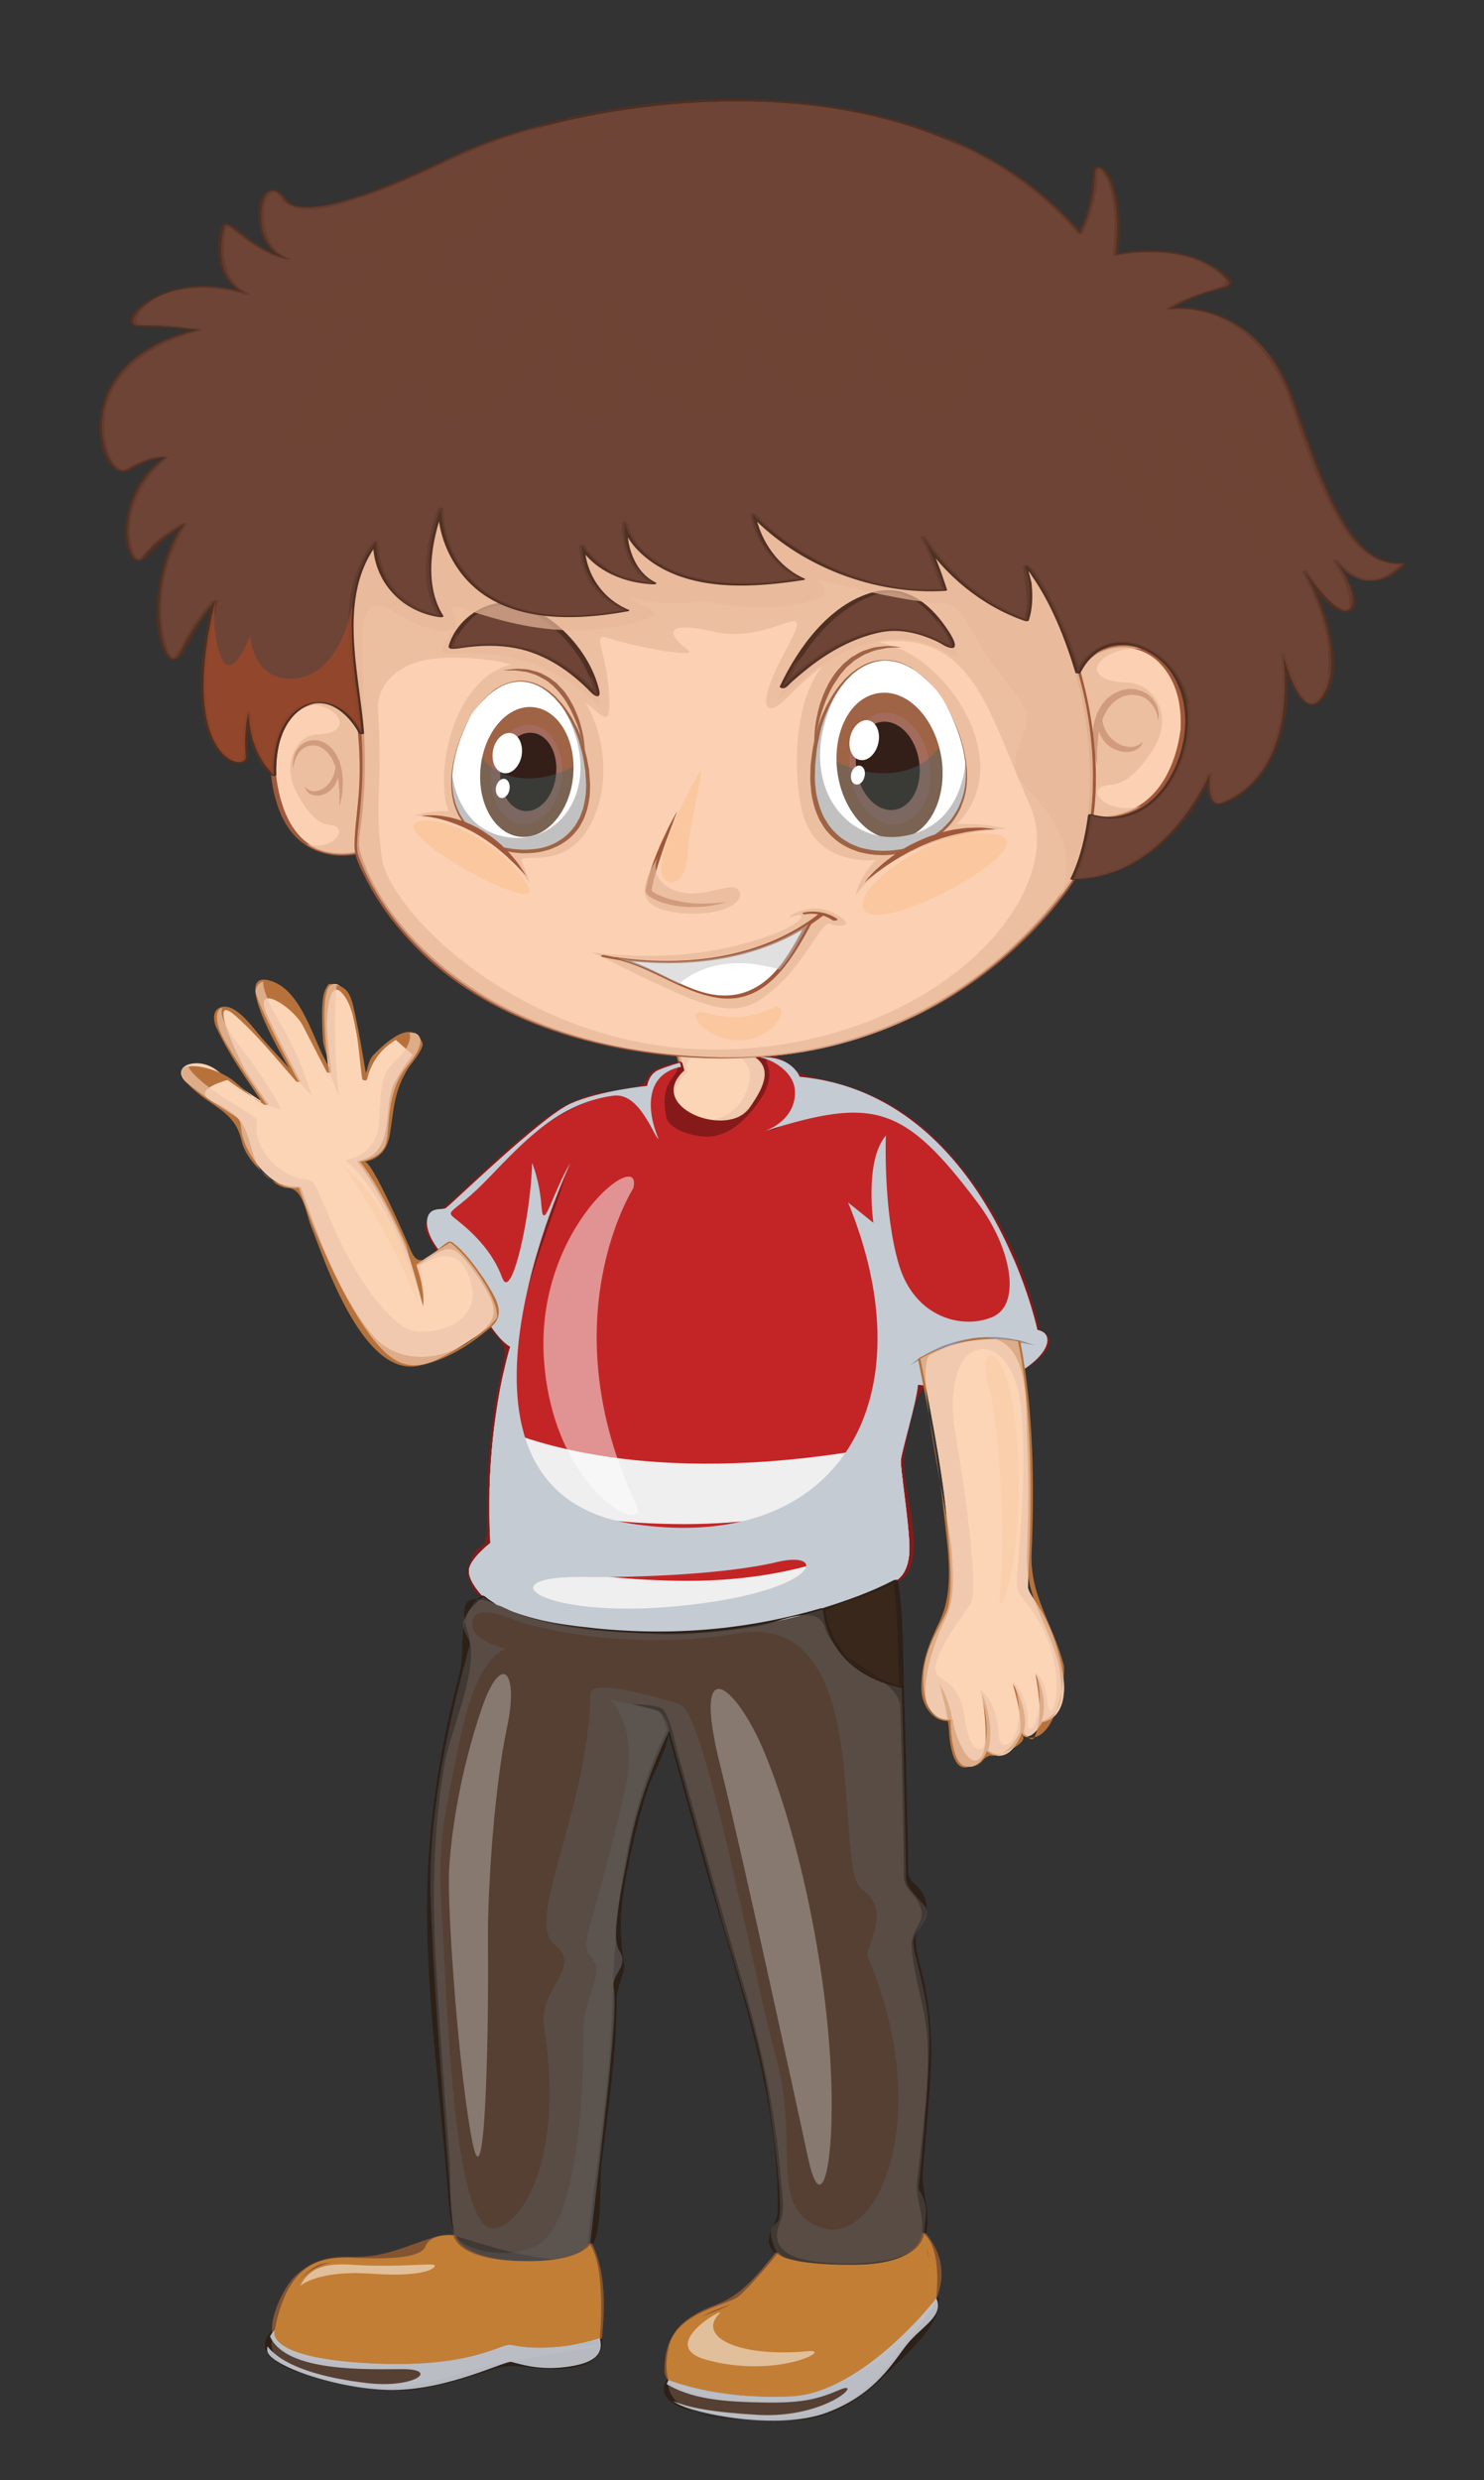 <?xml version="1.0" encoding="utf-8"?>
<!-- Generator: Adobe Illustrator 27.5.0, SVG Export Plug-In . SVG Version: 6.00 Build 0)  -->
<svg version="1.1" id="Layer_1" xmlns="http://www.w3.org/2000/svg" xmlns:xlink="http://www.w3.org/1999/xlink" x="0px" y="0px"
	 viewBox="0 0 25.237 42.16" style="enable-background:new 0 0 25.237 42.16;" xml:space="preserve">
<rect x="0" y="0" width="25.237" height="42.16" fill="#333333" stroke="none"/>
<g>
	<g>
		<g>
			<g>
				<path style="fill:#FCD5B7;" d="M12.88,17.973l0.002-0.2c-0.412,0.069-0.873,0.107-1.369,0.083l0.051,0.209l0.035,0.123
					c0,0-0.249,0.185-0.273,0.607c-0.023,0.423,0.637,0.665,1.068,0.393c0.265-0.166,0.425-0.367,0.525-0.551
					c0.063-0.118,0.099-0.229,0.122-0.318C13.096,18.088,12.88,17.973,12.88,17.973z"/>
				<g>
					<path style="fill:#B7723C;" d="M12.92,17.982c0-0.067,0-0.134,0-0.201c0.002-0.023-0.047-0.026-0.063-0.025
						c-0.452,0.074-0.903,0.101-1.36,0.081c-0.01,0-0.024,0.002-0.021,0.015c0.005,0.022,0.094,0.318,0.081,0.329
						c-0.124,0.098-0.19,0.253-0.236,0.397c-0.111,0.347,0.096,0.64,0.439,0.713c0.404,0.087,0.712-0.068,0.995-0.358
						c0.221-0.225,0.524-0.743,0.155-0.964c-0.017-0.011-0.094-0.011-0.06,0.011c0.541,0.322-0.316,1.135-0.64,1.266
						c-0.762,0.309-1.104-0.624-0.576-1.046c0.002-0.001,0.002-0.004,0.002-0.008c-0.019-0.063-0.038-0.129-0.053-0.196
						c-0.025-0.107-0.069-0.122,0.08-0.116c0.132,0.005,0.263,0.002,0.392-0.002c0.209-0.006,0.416-0.026,0.622-0.053
						c0.193-0.022,0.166-0.049,0.165,0.142C12.843,17.989,12.92,18,12.92,17.982z"/>
				</g>
			</g>
			<g style="opacity:0.7;">
				<path style="fill:#ECC5AA;" d="M12.88,17.973l0.002-0.2c-0.412,0.069-0.873,0.107-1.369,0.083l0.051,0.209l0.035,0.123
					c0,0-0.249,0.185-0.273,0.607c-0.023,0.423,0.637,0.665,1.068,0.393c0.265-0.166,0.425-0.367,0.525-0.551
					c0.063-0.118,0.099-0.229,0.122-0.318C13.096,18.088,12.88,17.973,12.88,17.973z M11.948,19.041
					c-0.666-0.034-0.536-0.604-0.253-0.82c-0.073-0.156,0.035-0.3,0.354-0.321c0.322-0.019,0.52-0.023,0.66,0.215
					C12.852,18.353,12.614,19.075,11.948,19.041z"/>
			</g>
		</g>
		<g>
			<g>
				<path style="fill:#C32526;" d="M17.641,22.608c0,0-0.846-4.005-4.041-4.305c0,0-0.137-0.379-0.72-0.331
					c0,0,0.216,0.115,0.162,0.346c-0.056,0.229-0.214,0.597-0.647,0.869c-0.432,0.271-1.092,0.029-1.068-0.393
					c0.024-0.422,0.273-0.607,0.273-0.607l-0.035-0.123c0,0-0.194,0.051-0.363,0.123c-0.169,0.07-0.194,0.271-0.194,0.271
					s-0.792,0.077-1.296,0.298c-0.505,0.22-2.059,1.742-2.13,1.78c-0.071,0.039-0.285-0.033-0.317,0.201
					c-0.031,0.233,0.194,0.505,0.194,0.505l0.197-0.123c0,0,0.233,0.155,0.534,0.612c0.303,0.456,0.263,0.669,0.263,0.669
					l-0.113,0.132c0,0,0.168,0.265,0.337,0.361c0,0-0.44,1.367-0.337,3.335c0,0-0.354,0.273-0.363,0.466
					c-0.009,0.195,0.244,0.448,0.244,0.448s0.649,0.569,2.937,0.62c2.286,0.053,4.076-0.894,4.076-0.894s0.252-0.106,0.233-0.603
					c-0.019-0.495-0.155-1.301-0.146-1.445c0.01-0.146,0.263-0.962,0.292-1.284c0,0,1.107,0.148,1.688-0.193
					C17.883,23.006,17.923,22.655,17.641,22.608z"/>
				<g>
					<path style="fill:#861A1A;" d="M17.679,22.61c-0.268-1.23-0.914-2.431-1.823-3.302c-0.556-0.533-1.258-0.846-2.006-0.988
						c-0.371-0.072-0.544-0.352-0.986-0.364c-0.016-0.001-0.03,0.009-0.013,0.022c0.33,0.233,0.044,0.629-0.093,0.838
						c-0.367,0.562-1.8-0.001-1.123-0.618c0.002-0.001,0.002-0.004,0.002-0.008c-0.012-0.041-0.023-0.082-0.035-0.122
						c-0.008-0.021-0.053-0.025-0.071-0.019c-0.156,0.047-0.467,0.092-0.529,0.292c-0.063,0.202-0.659,0.204-0.838,0.243
						c-0.534,0.119-0.894,0.413-1.304,0.758c-0.443,0.371-0.856,0.777-1.287,1.161c-0.281,0.249-0.534,0.212-0.149,0.74
						c0.013,0.018,0.052,0.024,0.07,0.013c0.416-0.259,1.12,0.908,0.808,1.263c-0.005,0.005-0.001,0.009,0.002,0.015
						c0.19,0.274,0.344,0.295,0.257,0.63c-0.134,0.532-0.2,1.08-0.247,1.626c-0.029,0.349-0.028,0.697-0.028,1.047
						c0.002,0.653-0.122,0.274-0.286,0.696c-0.096,0.238-0.008,0.452,0.194,0.62c0.318,0.261,0.795,0.355,1.182,0.443
						c1.232,0.284,2.551,0.235,3.781-0.001c0.72-0.138,1.455-0.372,2.108-0.708c0.596-0.308,0.024-1.662,0.111-2.156
						c0.041-0.227,0.194-1.178,0.389-1.159c0.375,0.036,0.743,0.012,1.112-0.048c0.285-0.046,1.411-0.661,0.787-0.924
						c-0.021-0.011-0.092-0.004-0.045,0.016c0.692,0.293-0.898,0.892-1.039,0.915c-0.314,0.049-0.66,0.028-0.975-0.008
						c-0.008-0.002-0.031-0.003-0.033,0.009c-0.068,0.449-0.305,0.927-0.288,1.382c0.024,0.583,0.354,1.348-0.001,1.876
						c-0.125,0.189-0.56,0.281-0.747,0.354c-0.971,0.379-2.001,0.56-3.04,0.604c-0.274,0.012-4.54-0.18-3.177-1.458
						c0.233-0.22,0.086-1.677,0.132-2.074c0.051-0.438,0.133-0.888,0.264-1.311c0.002-0.006-0.005-0.012-0.011-0.013
						c-0.411-0.351-0.158-0.351-0.254-0.722c-0.099-0.383-0.453-0.823-0.766-1.055c-0.017-0.011-0.047-0.019-0.066-0.007
						c-0.392,0.244-0.193-0.407,0.026-0.579c0.28-0.222,0.531-0.489,0.795-0.729c0.807-0.732,1.47-1.201,2.592-1.324
						c0.005,0,0.012-0.003,0.013-0.008c0.102-0.322,0.698-0.531,0.392-0.148c-0.16,0.201-0.153,0.434-0.106,0.664
						c0.046,0.221,0.425,0.313,0.598,0.333c0.457,0.053,0.8-0.317,1.025-0.661c0.088-0.135,0.174-0.362,0.109-0.525
						c-0.15-0.379,0.358-0.139,0.5,0.168c0.029,0.066,1.201,0.327,1.36,0.403c0.805,0.381,1.405,1.117,1.858,1.861
						c0.374,0.617,0.667,1.331,0.823,2.038C17.608,22.624,17.686,22.634,17.679,22.61z"/>
				</g>
			</g>
			<g>
				<g>
					<path style="fill:#EFEFEF;" d="M11.484,26.87c-1.807-0.036-2.756-0.359-3.207-0.589c-0.103,0.088-0.294,0.271-0.303,0.414
						c-0.009,0.195,0.244,0.448,0.244,0.448s0.649,0.569,2.937,0.62c2.286,0.053,4.076-0.894,4.076-0.894s0.252-0.106,0.233-0.603
						c-0.005-0.126-0.018-0.273-0.034-0.426C15.01,26.154,13.747,26.919,11.484,26.87z"/>
					<path style="fill:#EFEFEF;" d="M8.408,24.239c-0.04,0.323-0.073,0.695-0.083,1.106c0.474,0.215,1.454,0.536,3.134,0.561
						c2.074,0.032,3.456-0.525,3.894-0.728c-0.023-0.173-0.037-0.307-0.033-0.356c0.004-0.047,0.031-0.163,0.068-0.31
						C11.535,25.306,9.287,24.627,8.408,24.239z"/>
				</g>
			</g>
			<g>
				<g>
					<path style="fill:#861A1A;" d="M14.571,20.673c0,0,0.018,0.022,0.044,0.063c0.026,0.042,0.063,0.1,0.104,0.172
						c0.021,0.036,0.041,0.077,0.063,0.118c0.021,0.045,0.046,0.089,0.065,0.137c0.019,0.047,0.04,0.096,0.061,0.149
						c0.022,0.049,0.04,0.101,0.057,0.154c0.017,0.052,0.034,0.105,0.052,0.157c0.018,0.052,0.026,0.104,0.039,0.155
						c0.011,0.051,0.023,0.1,0.034,0.147c0.011,0.047,0.017,0.092,0.022,0.132c0.01,0.084,0.016,0.152,0.02,0.2
						c0.006,0.049,0.008,0.075,0.008,0.075s-0.01-0.026-0.023-0.072c-0.012-0.048-0.031-0.112-0.051-0.193
						c-0.011-0.041-0.019-0.082-0.034-0.128c-0.014-0.044-0.028-0.092-0.043-0.142c-0.016-0.049-0.029-0.098-0.046-0.15
						c-0.019-0.051-0.035-0.103-0.053-0.154c-0.017-0.052-0.034-0.104-0.054-0.153c-0.019-0.051-0.038-0.101-0.056-0.148
						c-0.017-0.049-0.036-0.095-0.053-0.138c-0.019-0.044-0.032-0.086-0.051-0.124c-0.032-0.075-0.056-0.139-0.077-0.184
						C14.582,20.699,14.571,20.673,14.571,20.673z"/>
				</g>
				<g>
					<path style="fill:#861A1A;" d="M14.969,19.886c0.005,0.135,0.006,0.27,0.014,0.402l0.008,0.199
						c0.002,0.069,0.007,0.136,0.011,0.202l0.013,0.201c0.002,0.067,0.01,0.131,0.016,0.198l0.017,0.201
						c0.006,0.067,0.011,0.133,0.019,0.199l0.05,0.397l0.012,0.1l0.016,0.099l0.033,0.197l0.032,0.198
						c0.01,0.065,0.03,0.13,0.043,0.195c0.032,0.129,0.061,0.259,0.092,0.39l0.003,0.016l-0.011,0.012
						c-0.023,0.024-0.046,0.056-0.063,0.087c-0.017,0.03-0.028,0.064-0.03,0.097c-0.001,0.018,0,0.034,0.004,0.052
						c0.005,0.015,0.012,0.033,0.019,0.047c0.011,0.018,0.02,0.029,0.032,0.041c0.014,0.011,0.027,0.024,0.042,0.032
						c0.063,0.039,0.137,0.059,0.211,0.074c0.074,0.015,0.151,0.025,0.227,0.032c-0.076,0-0.155-0.002-0.23-0.013
						c-0.077-0.011-0.154-0.026-0.225-0.064c-0.019-0.009-0.036-0.02-0.053-0.034c-0.016-0.015-0.03-0.031-0.041-0.046
						c-0.011-0.019-0.02-0.037-0.024-0.059c-0.008-0.021-0.01-0.043-0.01-0.063c0.002-0.041,0.014-0.082,0.031-0.12
						c0.019-0.037,0.041-0.071,0.07-0.103l-0.008,0.028c-0.035-0.13-0.07-0.26-0.104-0.39c-0.017-0.066-0.037-0.13-0.048-0.198
						L15.1,22.295l-0.034-0.198l-0.018-0.098l-0.013-0.102l-0.044-0.4c-0.008-0.067-0.011-0.136-0.016-0.2l-0.013-0.203
						c-0.011-0.133-0.009-0.269-0.012-0.402c-0.005-0.134-0.005-0.267,0-0.403C14.952,20.155,14.958,20.021,14.969,19.886z"/>
				</g>
			</g>
			<g>
				<g>
					<path style="fill:#861A1A;" d="M9.628,19.968c0,0-0.018,0.053-0.05,0.147c-0.031,0.096-0.073,0.23-0.13,0.389
						c-0.056,0.16-0.12,0.35-0.192,0.549c-0.039,0.099-0.071,0.203-0.106,0.309c-0.036,0.105-0.072,0.213-0.106,0.32
						c-0.038,0.106-0.077,0.212-0.106,0.319c-0.03,0.107-0.061,0.212-0.091,0.314c-0.026,0.101-0.061,0.198-0.082,0.295
						c-0.025,0.093-0.049,0.183-0.07,0.266c-0.043,0.164-0.082,0.298-0.107,0.395c-0.028,0.097-0.044,0.15-0.044,0.15
						s0.01-0.056,0.027-0.153c0.021-0.099,0.047-0.237,0.081-0.403c0.017-0.082,0.036-0.172,0.058-0.268
						c0.017-0.097,0.045-0.195,0.072-0.298c0.027-0.104,0.056-0.208,0.085-0.316c0.027-0.109,0.063-0.216,0.102-0.325
						c0.037-0.106,0.075-0.214,0.111-0.318c0.039-0.105,0.074-0.209,0.113-0.308c0.075-0.199,0.151-0.383,0.214-0.542
						c0.064-0.155,0.12-0.286,0.159-0.378C9.604,20.019,9.628,19.968,9.628,19.968z"/>
				</g>
				<g>
					<path style="fill:#861A1A;" d="M9.084,20.149c0,0,0.005,0.035,0.012,0.096c0.005,0.059,0.015,0.146,0.023,0.251
						c0.003,0.051,0.006,0.108,0.009,0.167c0.003,0.058,0.01,0.122,0.01,0.188c0,0.066,0,0.133-0.002,0.201
						c-0.003,0.068-0.011,0.138-0.016,0.207c-0.008,0.07-0.023,0.139-0.032,0.207c-0.011,0.068-0.029,0.134-0.044,0.196
						c-0.016,0.064-0.034,0.126-0.051,0.182c-0.017,0.058-0.034,0.111-0.05,0.16c-0.028,0.101-0.058,0.182-0.078,0.239
						s-0.032,0.089-0.032,0.089s0.006-0.032,0.019-0.094c0.012-0.059,0.026-0.145,0.05-0.246c0.023-0.101,0.048-0.219,0.074-0.345
						c0.011-0.063,0.026-0.128,0.037-0.195c0.01-0.065,0.021-0.134,0.029-0.202c0.005-0.066,0.014-0.135,0.017-0.201
						c0.003-0.069,0.005-0.135,0.009-0.2c0.002-0.129,0.004-0.248,0.008-0.353c0-0.103,0.005-0.19,0.005-0.251
						C9.083,20.184,9.084,20.149,9.084,20.149z"/>
				</g>
			</g>
			<g>
				<g>
					<path style="fill:#861A1A;" d="M11.141,18.223c0,0-0.051,0.055-0.088,0.153c-0.01,0.024-0.018,0.051-0.024,0.081
						c-0.009,0.027-0.011,0.059-0.017,0.091c-0.002,0.033-0.005,0.065-0.005,0.1l0.001,0.052l0.007,0.052
						c0.001,0.035,0.007,0.069,0.014,0.104c0.006,0.034,0.013,0.066,0.022,0.099c0.009,0.031,0.015,0.063,0.023,0.093
						c0.011,0.029,0.019,0.058,0.025,0.084c0.008,0.024,0.016,0.049,0.022,0.069c0.008,0.021,0.013,0.038,0.019,0.055
						c0.008,0.031,0.015,0.049,0.015,0.049s-0.011-0.015-0.028-0.043c-0.01-0.012-0.019-0.029-0.033-0.049
						c-0.01-0.018-0.024-0.038-0.036-0.066c-0.013-0.022-0.026-0.05-0.039-0.079c-0.013-0.028-0.024-0.062-0.036-0.094
						c-0.009-0.034-0.021-0.067-0.027-0.104c-0.009-0.036-0.017-0.072-0.019-0.111l-0.005-0.055l0.001-0.056
						c-0.001-0.039,0.009-0.076,0.012-0.109c0.009-0.036,0.017-0.07,0.03-0.1c0.009-0.031,0.024-0.058,0.039-0.083
						c0.029-0.048,0.061-0.084,0.086-0.103C11.124,18.23,11.141,18.223,11.141,18.223z"/>
				</g>
			</g>
			<g>
				<g>
					<path style="fill:#861A1A;" d="M13.489,18.149c0,0,0.019,0.014,0.042,0.043c0.023,0.028,0.058,0.071,0.086,0.131
						c0.017,0.029,0.028,0.063,0.039,0.101c0.009,0.037,0.021,0.075,0.019,0.117c0.005,0.044-0.001,0.087-0.009,0.132
						c-0.001,0.022-0.013,0.043-0.018,0.065c-0.009,0.019-0.013,0.042-0.025,0.063c-0.022,0.037-0.041,0.08-0.07,0.112
						c-0.027,0.035-0.056,0.067-0.088,0.094c-0.031,0.025-0.058,0.054-0.09,0.074c-0.031,0.021-0.061,0.04-0.089,0.057
						c-0.026,0.019-0.056,0.028-0.078,0.039c-0.024,0.011-0.045,0.02-0.063,0.026c-0.034,0.015-0.055,0.024-0.055,0.024
						s0.017-0.015,0.047-0.035c0.016-0.012,0.032-0.025,0.056-0.04c0.019-0.017,0.043-0.031,0.067-0.054
						c0.024-0.02,0.049-0.041,0.076-0.064c0.029-0.02,0.051-0.05,0.079-0.078c0.03-0.024,0.051-0.059,0.073-0.089
						c0.028-0.031,0.042-0.066,0.064-0.102c0.011-0.016,0.014-0.035,0.021-0.056c0.007-0.017,0.015-0.035,0.019-0.054
						c0.005-0.039,0.015-0.075,0.013-0.113c0.004-0.036-0.004-0.072-0.006-0.108c-0.009-0.033-0.013-0.065-0.025-0.094
						c-0.016-0.06-0.038-0.108-0.056-0.141C13.503,18.169,13.489,18.149,13.489,18.149z"/>
				</g>
			</g>
			<g>
				<path style="fill:#C5CBD3;" d="M17.641,22.608c0,0-0.121-0.577-0.447-1.309c0.069,0.16,0.28,0.707,0.127,1.09
					c-0.134,0.334-1.477,0.531-1.898-0.058c-0.422-0.588-0.457-2.512-0.457-2.512c-0.064,0.253-0.08,1.347-0.08,1.347l-0.209-0.285
					c0,0,0.551,1.404,0.422,2.706c-0.207,2.085-1.697,2.811-1.697,2.811c0.299-0.028,1.023-0.181,1.023,0.155
					c0,0.338-1.359,1.039-3.795,0.96c-2.434-0.078-2.837-1.229-1.839-1.02c0.999,0.209,1.4,0.166,1.4,0.166
					c-2.253-0.35-1.62-3.368-1.62-3.368l0,0c-0.123,0.542-0.305,1.601-0.233,2.939c0,0-0.354,0.273-0.363,0.466
					c-0.009,0.195,0.244,0.448,0.244,0.448s0.649,0.569,2.937,0.62c2.286,0.053,4.076-0.894,4.076-0.894s0.252-0.106,0.233-0.603
					c-0.019-0.495-0.155-1.301-0.146-1.445c0.01-0.146,0.263-0.962,0.292-1.284c0,0,1.107,0.148,1.688-0.193
					C17.883,23.006,17.923,22.655,17.641,22.608z"/>
			</g>
			<g>
				<path style="fill:#C5CBD3;" d="M17.641,22.608c0,0-0.846-4.005-4.041-4.305c0,0-0.131-0.36-0.682-0.332
					c0.234,0.043,0.602,0.26,0.602,0.598c0,0.497-0.517,0.658-0.517,0.658c1.851-0.579,2.366-0.458,3.627,1.223
					c0.573,0.763,0.748,1.731,0.243,1.939c-0.506,0.211-1.312,0.013-1.584-0.885c-0.273-0.901-0.224-2.201-0.224-2.201
					c-0.366,0.428-0.212,1.483-0.212,1.483l-0.43-0.346c1.352,3.287-0.092,5.983-3.641,5.467c-3.735-0.542-1.08-6.14-1.08-6.14
					c-0.31,0.504-0.458,1.205-0.493,0.744c-0.035-0.461-0.161-0.744-0.161-0.744c-0.01,0.828-0.345,2.39-0.507,1.954
					C8.381,21.283,8.06,20.97,7.786,20.75c-0.255-0.199-0.112-0.067,0.523-0.726c0.637-0.662,1.209-1.273,2.118-1.399
					c0.452-0.063,0.68,0.678,0.772,0.737c-0.204-0.485-0.235-1.105,0.383-1.228l-0.019-0.07c0,0-0.194,0.051-0.363,0.123
					c-0.169,0.07-0.194,0.271-0.194,0.271s-0.792,0.077-1.296,0.298c-0.505,0.22-2.059,1.742-2.13,1.78
					c-0.071,0.039-0.285-0.033-0.317,0.201c-0.031,0.233,0.194,0.505,0.194,0.505l0.197-0.123c0,0,0.233,0.155,0.534,0.612
					c0.303,0.456,0.263,0.669,0.263,0.669l-0.113,0.132c0,0,0.168,0.265,0.337,0.361c0,0-0.44,1.367-0.337,3.335
					c0,0-0.354,0.273-0.363,0.466c-0.009,0.195,0.244,0.448,0.244,0.448s0.649,0.569,2.937,0.62
					c2.286,0.053,4.076-0.894,4.076-0.894s0.252-0.106,0.233-0.603c-0.019-0.495-0.155-1.301-0.146-1.445
					c0.01-0.146,0.263-0.962,0.292-1.284c0,0,1.107,0.148,1.688-0.193C17.883,23.006,17.923,22.655,17.641,22.608z M11.562,27.298
					c-2.375,0.238-3.343-0.521-1.614-0.492c0.865,0.013,2.396-0.045,3.273-0.255C14.098,26.341,13.938,27.061,11.562,27.298z"/>
			</g>
			<path style="opacity:0.5;fill:#FFFFFF;" d="M10.77,20.198c0,0-1.43,2.229,0.044,5.371c0.266,0.563-1.398-0.155-1.563-2.449
				C9.089,20.86,10.95,19.461,10.77,20.198z"/>
		</g>
		<g>
			<g>
				<path style="fill:#3A271B;" d="M15.334,28.694c-0.027-0.858-0.061-1.604-0.102-1.824c0,0-0.473,0.251-1.241,0.485
					C14.047,27.817,14.314,28.473,15.334,28.694z"/>
				<g>
					<path style="fill:#2D2017;" d="M15.373,28.692c-0.02-0.603-0.007-1.226-0.103-1.822c-0.003-0.022-0.054-0.016-0.067-0.011
						c-0.392,0.205-0.815,0.352-1.233,0.483c-0.005,0.001-0.021,0.006-0.02,0.015c0.106,0.752,0.653,1.181,1.363,1.351
						c0.024,0.005,0.091-0.018,0.04-0.029c-0.484-0.117-0.905-0.342-1.157-0.784c-0.084-0.148-0.129-0.317-0.158-0.483
						c-0.015-0.083,0.616-0.265,0.677-0.289c0.158-0.063,0.314-0.13,0.469-0.202c0.023-0.012,0.048-0.025,0.07-0.036
						c-0.087,0.043-0.046,0.116-0.036,0.208c0.049,0.531,0.059,1.069,0.077,1.602C15.295,28.717,15.374,28.715,15.373,28.692z"/>
				</g>
			</g>
			<g>
				<path style="fill:#554033;" d="M14.532,38.5c1.156-0.011,1.181-0.529,1.181-0.529s0.023-0.171,0.034-0.365
					c0.01-0.195-0.127-0.398-0.127-0.398s0.184-1.748,0.184-2.525c0-0.778-0.302-1.517-0.271-1.7
					c0.029-0.186,0.339-0.409,0.185-0.594c-0.155-0.184-0.311-0.31-0.311-0.457c0-0.09-0.027-1.816-0.073-3.237
					c-1.02-0.222-1.287-0.877-1.344-1.339c-0.729,0.224-1.725,0.435-2.835,0.408c-2.287-0.051-2.937-0.62-2.937-0.62
					s-0.283,0.214-0.331,0.407c-0.049,0.194,0.116,0.292,0.097,0.418c-0.018,0.127-0.721,2.354-0.663,4.258
					c0.058,1.903,0.395,5.776,0.395,5.776s0.046,0.379,1.018,0.428c1.126,0.059,1.301-0.281,1.301-0.281s0.066-0.585,0.234-2.023
					c0.167-1.438,0.206-2.125,0.167-2.345c-0.039-0.222,0.259-0.363,0.103-0.608c-0.156-0.245-0.012-0.868,0.182-1.855
					c0.194-0.981,0.66-1.902,0.66-1.902s0.686,2.462,0.881,3.174c0.194,0.711,0.648,1.995,0.816,3.146
					c0.167,1.155,0.233,1.95,0.149,2.027c-0.085,0.079-0.214,0.143-0.007,0.545C13.221,38.309,13.377,38.508,14.532,38.5z"/>
				<g>
					<path style="fill:#2D2017;" d="M14.557,38.518c0.466-0.027,1.144-0.068,1.209-0.646c0.041-0.365-0.106-0.655-0.069-1.019
						c0.049-0.518,0.092-1.038,0.125-1.556c0.034-0.531,0.008-1.025-0.095-1.548c-0.051-0.252-0.143-0.5-0.155-0.76
						c-0.013-0.234,0.222-0.323,0.184-0.597c-0.057-0.398-0.308-0.326-0.313-0.602c-0.003-0.276-0.008-0.552-0.015-0.829
						c-0.013-0.754-0.033-1.506-0.056-2.259c0-0.016-0.021-0.021-0.034-0.026c-0.722-0.205-1.187-0.593-1.311-1.316
						c-0.003-0.022-0.053-0.026-0.067-0.022c-1.356,0.395-2.703,0.484-4.104,0.31c-0.504-0.063-1.195-0.171-1.608-0.51
						c-0.014-0.012-0.051-0.024-0.064-0.011c-0.461,0.384-0.24,0.837-0.381,1.37c-0.266,1.008-0.446,2.035-0.513,3.073
						c-0.115,1.802,0.164,3.688,0.31,5.48c0.078,0.977,0.05,1.285,1.14,1.396c0.405,0.04,0.965,0.032,1.297-0.244
						c0.214-0.176,0.16-1.126,0.188-1.368c0.11-0.951,0.265-1.917,0.264-2.878c0-0.174,0.143-0.438,0.124-0.563
						c-0.077-0.499-0.075-0.891,0.017-1.396c0.098-0.543,0.218-1.074,0.389-1.601c0.086-0.264,0.392-0.759,0.332-0.968
						c0.194,0.694,0.388,1.391,0.581,2.088c0.551,1.981,1.316,3.995,1.294,6.081c-0.003,0.243-0.342,0.489,0,0.735
						c0.329,0.241,0.959,0.179,1.324,0.182c0.051,0.002-0.009-0.036-0.032-0.036c-0.44-0.006-1.563,0.015-1.251-0.707
						c0.094-0.212,0.027-0.512,0.011-0.737c-0.09-1.187-0.349-2.334-0.687-3.472c-0.408-1.376-0.784-2.761-1.169-4.144
						c-0.006-0.018-0.066-0.035-0.077-0.016c-0.756,1.531-0.888,3.159-0.936,4.804c-0.034,1.123-0.219,2.248-0.347,3.362
						c-0.022,0.19-0.044,0.379-0.064,0.567c-0.076,0.688-2.263-0.173-2.238-0.113c-0.153-0.362-0.084-0.985-0.116-1.369
						c-0.088-1.095-0.167-2.192-0.23-3.289c-0.066-1.137-0.046-2.231,0.141-3.355c0.103-0.615,0.606-1.618,0.412-2.222
						c-0.342-1.053,0.607-0.43,0.852-0.346c0.748,0.267,1.569,0.31,2.355,0.337c0.578,0.022,1.157-0.045,1.728-0.138
						c0.344-0.057,1.005-0.409,1.129,0.035c0.161,0.575,1.264,0.855,1.279,1.337c0.029,0.968,0.052,1.937,0.062,2.905
						c0,0.082,0.048,0.163,0.101,0.225c0.444,0.504,0.013,0.559,0.031,0.935c0.028,0.533,0.238,1.046,0.267,1.591
						c0.04,0.799-0.095,1.633-0.176,2.426c-0.027,0.279,0.12,0.555,0.085,0.864c-0.055,0.481-0.828,0.5-1.168,0.52
						C14.467,38.483,14.537,38.52,14.557,38.518z"/>
				</g>
			</g>
			<g>
				<path style="fill:#2D2017;" d="M10.734,28.97c0,0,0.022,0,0.063,0c0.042,0.003,0.102,0.001,0.171,0.008
					c0.036,0.005,0.072,0.01,0.114,0.014c0.04,0.007,0.082,0.016,0.127,0.027l0.017,0.004l0.005,0.001h0.002l0,0
					c0.002,0.002-0.006-0.003,0.004,0.004h0.003l0.008,0.004c0.002,0.002,0.013,0.01,0.019,0.017
					c0.009,0.006,0.01,0.008,0.016,0.015c0.018,0.021,0.029,0.043,0.041,0.063c0.023,0.043,0.039,0.088,0.056,0.132
					c0.065,0.179,0.105,0.36,0.13,0.499c0.014,0.069,0.021,0.127,0.025,0.168c0.007,0.041,0.009,0.065,0.009,0.065
					s-0.01-0.023-0.023-0.063c-0.011-0.037-0.031-0.093-0.053-0.159c-0.045-0.134-0.099-0.312-0.162-0.484
					c-0.015-0.043-0.03-0.084-0.05-0.123c-0.011-0.019-0.02-0.038-0.031-0.053c-0.001-0.003-0.006-0.01-0.006-0.01
					c-0.003-0.001,0-0.001-0.006-0.005l-0.007-0.004l-0.002-0.002c0.009,0.004,0.003,0.002,0.005,0.002h-0.002l0,0H11.2
					l-0.015-0.006c-0.04-0.011-0.077-0.024-0.115-0.035c-0.04-0.009-0.076-0.018-0.109-0.025
					C10.824,28.991,10.734,28.97,10.734,28.97z"/>
			</g>
			<g style="opacity:0.4;">
				<path style="fill:#5E5F5E;" d="M15.805,34.683c0-0.778-0.302-1.517-0.271-1.7c0.029-0.186,0.339-0.409,0.185-0.594
					c-0.155-0.184-0.311-0.31-0.311-0.457c0-0.09-0.027-1.816-0.073-3.237c-1.02-0.222-1.287-0.877-1.344-1.339
					c-0.729,0.224-1.725,0.435-2.835,0.408c-2.287-0.051-2.937-0.62-2.937-0.62s-0.283,0.214-0.331,0.407
					c-0.049,0.194,0.116,0.292,0.097,0.418c-0.018,0.127-0.721,2.354-0.663,4.258c0.058,1.903,0.395,5.776,0.395,5.776
					s0.046,0.379,1.018,0.428c1.126,0.059,1.301-0.281,1.301-0.281s0.066-0.585,0.234-2.023c0.167-1.438,0.206-2.125,0.167-2.345
					c-0.039-0.222,0.259-0.363,0.103-0.608c-0.156-0.245-0.012-0.868,0.182-1.855c0.194-0.981,0.66-1.902,0.66-1.902
					s0.686,2.462,0.881,3.174c0.194,0.711,0.648,1.995,0.816,3.146c0.167,1.155,0.233,1.95,0.149,2.027
					c-0.085,0.079-0.214,0.143-0.007,0.545c0,0,0.156,0.199,1.312,0.191c1.156-0.011,1.181-0.529,1.181-0.529
					s0.023-0.171,0.034-0.365c0.01-0.195-0.127-0.398-0.127-0.398S15.805,35.459,15.805,34.683z M13.99,37.872
					c-0.959-0.306-0.38-1.403-0.789-2.88c-0.407-1.476-1.204-5.887-1.64-6.022c-0.435-0.137-1.515-0.448-1.52-0.175
					c-0.037,1.962-1.123,3.866-0.617,4.255c0.504,0.39-0.271,0.758-0.175,1.38c0.398,2.546-0.559,3.569-0.925,3.438
					c-0.643-0.231-0.728-4.128-0.808-5.285c-0.077-1.155,0-1.554,0.312-3.042c0.312-1.484,0.788-1.513,0.788-1.513
					s-0.554-0.117-0.583-0.399c-0.03-0.281,0.291-0.271,0.708-0.097c0.418,0.174,2.087,0.528,3.793,0.235
					c2.405-0.415,1.599,4,2.128,4.35c0.527,0.35,0.034,1.01,0.093,1.146C15.899,35.935,14.949,38.178,13.99,37.872z"/>
			</g>
			<path style="opacity:0.3;fill:#FFFFFF;" d="M8.184,29.066c-0.351,1.038-0.507,2.046-0.546,2.708
				c-0.038,0.66,0.169,3.536,0.401,4.662c0.234,1.128,0.273-2.356,0.259-3.355c-0.012-0.996,0.118-2.759,0.324-3.717
				C8.83,28.405,8.524,28.054,8.184,29.066z"/>
			<path style="opacity:0.3;fill:#FFFFFF;" d="M12.25,30.017c0.367,1.468,1.239,5.49,1.493,6.668
				c0.252,1.177,0.512-0.118,0.351-2.035c-0.161-1.919-0.65-3.806-1.098-4.871C12.508,28.612,11.749,28.024,12.25,30.017z"/>
			<g style="opacity:0.4;">
				<path style="fill:#5E5F5E;" d="M11.171,29.076c-0.165-0.069-0.796-0.184-0.796-0.184s0.475,0.408,0.262,1.467
					c-0.213,1.058-0.573,2.191-0.651,2.564c-0.077,0.37,0.146,0.301,0.155,0.544c0.01,0.242-0.223,0.593-0.223,1.098
					c0,0.506-0.012,3.254-0.815,3.613c-0.489,0.22-1.068,0.117-1.383-0.158c0.023,0.073,0.165,0.368,1.014,0.411
					c1.126,0.059,1.301-0.281,1.301-0.281s0.066-0.585,0.234-2.023c0.167-1.438,0.206-2.125,0.167-2.345
					c-0.039-0.222,0.259-0.363,0.103-0.608c-0.156-0.245-0.012-0.868,0.182-1.855c0.194-0.981,0.66-1.902,0.66-1.902
					S11.337,29.144,11.171,29.076z"/>
			</g>
		</g>
		<g>
			<g>
				<g>
					<path style="fill:#554033;" d="M8.691,39.859c-0.169-0.036-0.649,0.408-2.435,0.311c-1.789-0.099-1.584-0.561-1.584-0.561
						s-0.136,0.104-0.126,0.347c0.01,0.244,1.206,0.67,2.138,0.67c0.933,0,1.903-0.495,2.01-0.477
						c0.108,0.021,0.438,0.148,0.913,0.089c0.477-0.059,0.671-0.204,0.594-0.495C10.2,39.743,9.442,40.015,8.691,39.859z"/>
					<g>
						<path style="fill:#2D2017;" d="M8.691,39.843c-0.319-0.005-0.684,0.198-0.994,0.256c-0.317,0.06-3.216,0.184-2.985-0.488
							c0.008-0.02-0.065-0.018-0.077-0.006c-0.751,0.772,1.99,1.078,2.38,1.02c0.468-0.068,0.899-0.188,1.346-0.345
							c0.338-0.12,0.581-0.026,0.918-0.012c0.387,0.015,1.006-0.017,0.962-0.523c-0.002-0.024-0.054-0.018-0.067-0.015
							c-0.522,0.17-0.933,0.18-1.471,0.114c-0.034-0.005-0.075,0.024-0.022,0.029c0.954,0.116,2.799-0.211-0.004,0.263
							c-0.925,0.155-1.511,0.55-2.559,0.43c-0.317-0.038-1.816-0.242-1.44-0.913c-0.01,0.015-0.067-0.077-0.042,0.049
							c0.077,0.387,1.021,0.438,1.269,0.458c0.616,0.045,1.22,0.054,1.831-0.031c0.306-0.043,0.658-0.258,0.956-0.255
							C8.736,39.876,8.738,39.845,8.691,39.843z"/>
					</g>
				</g>
				<g>
					<path style="fill:#C37E35;" d="M6.256,40.171c1.786,0.097,2.266-0.348,2.435-0.311c0.752,0.155,1.51-0.116,1.51-0.116
						s0.115-1.166-0.166-1.594c0,0-0.175,0.34-1.301,0.281c-0.972-0.049-1.018-0.428-1.018-0.428s-0.389-0.051-0.479,0.181
						c-0.091,0.234-0.79,0.21-1.243,0.196c-0.455-0.013-1.088,0-1.322,1.229C4.672,39.609,4.467,40.072,6.256,40.171z"/>
					<g>
						<path style="fill:#845331;" d="M6.245,40.188c0.72,0.024,1.43,0.007,2.121-0.215c0.582-0.188,1.238-0.017,1.855-0.217
							c0.005-0.003,0.018-0.006,0.018-0.015c0.049-0.531,0.066-1.107-0.166-1.598c-0.01-0.019-0.067-0.013-0.077,0.004
							c-0.302,0.464-2.118,0.363-2.241-0.145c-0.003-0.011-0.019-0.015-0.028-0.015c-0.152-0.012-0.254,0.011-0.396,0.058
							c-0.442,0.141-0.807,0.331-1.327,0.317c-0.391-0.011-0.688,0.049-0.981,0.323c-0.195,0.183-0.496,0.781-0.367,1.068
							C4.851,40.182,5.905,40.16,6.245,40.188c0.034,0.001,0.074-0.028,0.02-0.033c-0.228-0.016-1.674-0.041-1.555-0.545
							c0.208-0.872,0.559-1.232,1.516-1.207c0.259,0.006,0.505-0.008,0.761-0.047c0.194-0.028,0.63-0.479,0.712-0.287
							c0.143,0.334,0.743,0.35,1.024,0.379c0.388,0.039,0.806,0,1.167-0.15c0.07-0.029,0.126-0.077,0.175-0.132
							c-0.054,0.06,0.116,1.092,0.114,1.261c-0.015,0.76-0.924,0.278-1.552,0.421c-0.818,0.184-1.49,0.339-2.362,0.308
							C6.232,40.152,6.192,40.184,6.245,40.188z"/>
					</g>
				</g>
			</g>
			<g>
				<path style="fill:#C37E35;" d="M10.034,38.149c0,0-0.175,0.34-1.301,0.281c-0.972-0.049-1.018-0.428-1.018-0.428
					s-0.389-0.051-0.479,0.181c-0.091,0.234-0.79,0.21-1.243,0.196c-0.455-0.013-1.088,0-1.322,1.229c0,0-0.205,0.463,1.584,0.561
					c1.786,0.097,2.266-0.348,2.435-0.311c0.752,0.155,1.51-0.116,1.51-0.116S10.316,38.577,10.034,38.149z M9.314,39.356
					c-0.581,0.041-1.028-0.11-1.152-0.138c-0.125-0.029-0.265,0.641-2.013,0.562c-1.749-0.076-1.271-0.961-0.797-1.245
					c0.219-0.133,0.635-0.08,1.142-0.069c0.504,0.009,0.6-0.084,0.824-0.027c0.226,0.056,0.05,0.017,0.063-0.173
					c0.011-0.19,0.173-0.292,0.253-0.097c0.113,0.28,0.904,0.378,1.487,0.378c0.583,0,0.894-0.175,0.894,0.108
					C10.015,38.937,9.899,39.315,9.314,39.356z"/>
			</g>
			<path style="opacity:0.5;fill:#FFFFFF;" d="M6.052,38.5c-0.379-0.025-0.761-0.027-0.947,0.359c0,0,0.281-0.278,1.229-0.209
				c0.947,0.067,1.109-0.121,1.048-0.15C7.319,38.47,6.712,38.544,6.052,38.5z"/>
			<g style="opacity:0.9;">
				<path style="fill:#C5CBD3;" d="M10.2,39.743c0,0-0.758,0.272-1.51,0.116c-0.169-0.036-0.649,0.408-2.435,0.311
					c-1.789-0.099-1.584-0.561-1.584-0.561s-0.043,0.036-0.079,0.107c0.277,0.618,1.68,0.555,2.255,0.555
					c0.629,0,0.208,0.331-0.6,0.238c-0.728-0.084-1.421-0.271-1.698-0.625c-0.004,0.021-0.006,0.046-0.004,0.071
					c0.01,0.244,1.206,0.67,2.138,0.67c0.933,0,1.903-0.495,2.01-0.477c0.108,0.021,0.438,0.148,0.913,0.089
					C10.083,40.18,10.277,40.034,10.2,39.743z"/>
			</g>
		</g>
		<g>
			<g>
				<g>
					<path style="fill:#554033;" d="M13.454,40.734c-1.236,0.063-2.085-0.277-2.085-0.277s-0.157,0.227,0.137,0.396
						c0.29,0.169,1.709,0.473,2.558,0.157c0.848-0.318,1.132-0.881,1.372-1.172c0.24-0.293,0.628-0.475,0.486-0.771
						C15.922,39.066,14.688,40.671,13.454,40.734z"/>
					<g>
						<path style="fill:#2D2017;" d="M13.463,40.716c-0.692,0.019-1.413-0.025-2.067-0.271c-0.016-0.006-0.056-0.004-0.064,0.013
							c-0.379,0.729,1.967,0.705,2.269,0.679c0.579-0.054,1.088-0.38,1.479-0.791c0.296-0.308,0.956-0.831,0.882-1.282
							c-0.004-0.027-0.066-0.011-0.078,0.002c-0.591,0.758-1.441,1.534-2.43,1.653c-0.047,0.007-0.043,0.038,0.002,0.032
							c0.645-0.079,1.152-0.392,1.648-0.797c0.242-0.197,0.467-0.425,0.67-0.662c0.472-0.546-0.251,0.387-0.375,0.546
							c-0.329,0.426-0.621,0.776-1.099,1.05c-0.297,0.167-2.708,0.567-2.931-0.298c-0.052-0.195,0.526,0.037,0.658,0.065
							c0.468,0.098,0.943,0.106,1.419,0.096C13.479,40.75,13.518,40.716,13.463,40.716z"/>
					</g>
				</g>
				<g>
					<path style="fill:#C37E35;" d="M13.454,40.734c1.233-0.064,2.468-1.668,2.468-1.668s0.11-0.829-0.209-1.096
						c0,0-0.024,0.519-1.181,0.529c-1.155,0.008-1.312-0.191-1.312-0.191s-0.493,0.603-0.673,0.736
						c-0.183,0.137-1.019,0.261-1.167,0.824c-0.097,0.375-0.012,0.588-0.012,0.588S12.218,40.797,13.454,40.734z"/>
					<g>
						<path style="fill:#845331;" d="M13.473,40.75c1.026-0.126,3.313-1.506,2.276-2.782c-0.009-0.012-0.071-0.024-0.073-0.002
							c-0.085,0.693-2.036,0.73-2.421,0.34c-0.011-0.014-0.058-0.023-0.071-0.008c-0.302,0.367-0.566,0.715-1.02,0.884
							c-0.561,0.211-0.865,0.49-0.865,1.117c0,0.551,1.87,0.459,2.163,0.451c0.054,0,0.017-0.034-0.016-0.034
							c-0.552,0.014-2.068,0.164-2.068-0.591c-0.002-0.815,0.78-0.691,1.207-1.068c0.13-0.116,0.664-0.703,0.631-0.721
							c0.22,0.124,0.49,0.139,0.733,0.162c0.453,0.045,1.65,0.141,1.803-0.51c-0.052,0.218,0.154,0.659,0.142,0.939
							c-0.006,0.162-0.094,0.233-0.197,0.354c-0.585,0.677-1.343,1.323-2.261,1.434C13.385,40.725,13.447,40.752,13.473,40.75z"/>
					</g>
				</g>
			</g>
			<g>
				<path style="fill:#C37E35;" d="M15.713,37.971c0,0-0.024,0.519-1.181,0.529c-1.155,0.008-1.312-0.191-1.312-0.191
					s-0.493,0.603-0.673,0.736c-0.183,0.137-1.019,0.261-1.167,0.824c-0.097,0.375-0.012,0.588-0.012,0.588s0.849,0.34,2.085,0.277
					c1.233-0.064,2.468-1.668,2.468-1.668S16.032,38.237,15.713,37.971z M15.287,39.17c-0.312,0.012-0.266,0.07-0.318,0.187
					c-0.144,0.321-0.614,0.947-2.072,1.037c-1.458,0.09-1.548-0.598-1.094-0.932c0.271-0.202,0.639-0.272,0.786-0.371
					c0.149-0.096,0.458-0.554,0.568-0.621c0.111-0.067,0.75,0.299,1.759,0.169c1.012-0.131,0.797-0.668,0.889-0.2
					C15.896,38.904,15.599,39.156,15.287,39.17z"/>
			</g>
			<path style="opacity:0.5;fill:#FFFFFF;" d="M12.236,39.325c-0.385,0.387,0.293,0.754,1.516,0.641
				c0.42-0.038-0.532,0.471-1.723,0.151C11.122,39.876,12.372,39.188,12.236,39.325z"/>
			<g style="opacity:0.9;">
				<path style="fill:#C5CBD3;" d="M15.922,39.066c0,0-1.234,1.604-2.468,1.668c-1.236,0.063-2.085-0.277-2.085-0.277
					s-0.019,0.028-0.03,0.071c0.25,0.141,0.579,0.269,1.278,0.299c0.901,0.039,1.206-0.007,1.653-0.201
					c0.446-0.193-0.188,0.487-1.379,0.423c-0.793-0.046-1.176-0.123-1.445-0.234c0.019,0.013,0.037,0.026,0.06,0.038
					c0.29,0.169,1.709,0.473,2.558,0.157c0.848-0.318,1.132-0.881,1.372-1.172C15.676,39.545,16.063,39.363,15.922,39.066z"/>
			</g>
		</g>
		<g>
			<g>
				<path style="fill:#8F92A2;" d="M15.479,23.209c0,0,0.025-0.025,0.074-0.063c0.049-0.036,0.12-0.088,0.212-0.137
					c0.045-0.026,0.098-0.051,0.152-0.077c0.054-0.026,0.112-0.053,0.175-0.073s0.126-0.045,0.194-0.06
					c0.035-0.007,0.067-0.016,0.1-0.025l0.106-0.018c0.069-0.015,0.141-0.018,0.209-0.023c0.069-0.01,0.138-0.003,0.204-0.005
					c0.064-0.002,0.129,0.011,0.189,0.015c0.059,0.005,0.117,0.018,0.168,0.028c0.052,0.011,0.1,0.018,0.141,0.032
					c0.04,0.014,0.074,0.025,0.104,0.034c0.059,0.02,0.092,0.031,0.092,0.031s-0.035-0.006-0.094-0.017
					c-0.03-0.006-0.066-0.011-0.108-0.021c-0.041-0.007-0.09-0.009-0.14-0.017c-0.052-0.006-0.106-0.015-0.166-0.015
					c-0.06,0-0.121-0.006-0.186-0.002c-0.063,0.002-0.131,0.001-0.197,0.01c-0.066,0.007-0.135,0.012-0.203,0.026l-0.101,0.016
					c-0.033,0.007-0.066,0.016-0.099,0.024c-0.065,0.015-0.13,0.033-0.191,0.052c-0.122,0.04-0.234,0.079-0.328,0.124
					c-0.095,0.042-0.172,0.081-0.226,0.11C15.508,23.19,15.479,23.209,15.479,23.209z"/>
			</g>
			<g>
				<g>
					<path style="fill:#FCD5B7;" d="M18.052,28.316c-0.194-0.919-0.557-1.165-0.57-1.333c-0.011-0.159,0.182-2.514-0.171-4.184
						c-0.771-0.138-1.378,0.134-1.66,0.297c0.109,0.533,0.376,1.883,0.445,2.668c0.053,0.583,0.13,1.322,0,1.633
						c-0.129,0.31-0.44,0.69-0.388,1.298c0.051,0.606,0.459,0.541,0.459,0.541s-0.007,0.739,0.253,0.79
						c0.258,0.051,0.362-0.259,0.362-0.259s0.351,0.31,0.597-0.312c0,0,0.103,0.22,0.349-0.182
						C17.728,29.274,18.246,29.235,18.052,28.316z"/>
					<g>
						<path style="fill:#B7723C;" d="M18.092,28.313c-0.182-0.718-0.579-1.171-0.549-1.912c0.049-1.205,0.032-2.418-0.192-3.604
							c-0.002-0.01-0.015-0.012-0.021-0.012c-0.617-0.068-1.157,0.009-1.708,0.304c-0.002,0.001-0.01,0.007-0.01,0.012
							c0.179,0.883,0.352,1.77,0.445,2.668c0.06,0.573,0.181,1.254-0.077,1.79c-0.191,0.402-0.309,0.687-0.311,1.14
							c-0.002,0.262,0.179,0.576,0.471,0.556c-0.012,0-0.015,0.817,0.281,0.788c0.222-0.021,0.348-0.22,0.443-0.201
							c0.141,0.026,0.686-0.252,0.502-0.345C17.928,29.78,18.126,28.563,18.092,28.313c-0.005-0.024-0.082-0.016-0.08,0.007
							c0.047,0.344,0.132,0.796-0.306,0.943c-0.104,0.035-0.057,0.513-0.291,0.186c-0.012-0.019-0.066-0.012-0.075,0.007
							c-0.184,0.337-0.356,0.438-0.524,0.301c-0.015-0.012-0.063-0.008-0.071,0.01c-0.234,0.506-0.534-0.338-0.538-0.534
							c0-0.014-0.032-0.012-0.041-0.012c-0.8,0.054-0.264-1.36-0.107-1.661c0.192-0.373,0.151-0.776,0.128-1.185
							c-0.021-0.432-0.667-3.182-0.367-3.345c1.792-0.96,1.606,0.663,1.651,1.565c0.027,0.604,0.015,1.209-0.007,1.814
							c-0.027,0.783,0.349,1.128,0.548,1.912C18.018,28.344,18.097,28.331,18.092,28.313z"/>
					</g>
				</g>
				<g>
					<g>
						<path style="fill:#B7723C;" d="M16.699,28.784c0,0,0.009,0.021,0.022,0.056c0.012,0.036,0.031,0.088,0.05,0.15
							c0.035,0.125,0.07,0.297,0.071,0.474c0,0.089-0.009,0.177-0.029,0.261c-0.011,0.041-0.027,0.077-0.042,0.113
							c-0.018,0.036-0.04,0.067-0.063,0.092c-0.022,0.026-0.048,0.046-0.072,0.061c-0.024,0.015-0.046,0.022-0.064,0.027
							c-0.019,0.008-0.034,0.008-0.045,0.012c-0.01,0.002-0.015,0.002-0.015,0.002s0.005-0.002,0.013-0.007
							c0.011-0.005,0.025-0.008,0.04-0.02c0.016-0.01,0.035-0.021,0.053-0.039c0.018-0.017,0.037-0.038,0.054-0.063
							c0.034-0.053,0.057-0.118,0.071-0.195c0.009-0.037,0.011-0.076,0.016-0.119c0.003-0.04,0.005-0.082,0.003-0.124
							c0-0.168-0.02-0.339-0.035-0.466c-0.009-0.063-0.016-0.117-0.021-0.154C16.701,28.807,16.699,28.784,16.699,28.784z"/>
					</g>
					<g>
						<path style="fill:#B7723C;" d="M17.223,28.62c0,0,0.045,0.061,0.091,0.162c0.023,0.053,0.046,0.113,0.066,0.18
							c0.009,0.036,0.021,0.069,0.026,0.106c0.007,0.037,0.014,0.072,0.019,0.111c0.003,0.038,0.005,0.075,0.004,0.114
							c0.003,0.036-0.006,0.073-0.011,0.109c-0.003,0.037-0.016,0.069-0.022,0.101c-0.013,0.031-0.027,0.06-0.04,0.084
							c-0.016,0.027-0.034,0.046-0.049,0.063c-0.011,0.022-0.03,0.029-0.043,0.043c-0.025,0.019-0.041,0.029-0.041,0.029
							s0.011-0.016,0.03-0.043c0.009-0.011,0.021-0.025,0.031-0.047c0.008-0.019,0.021-0.039,0.029-0.065
							c0.007-0.027,0.018-0.052,0.024-0.081c0.004-0.03,0.012-0.062,0.014-0.094c0.001-0.034,0.005-0.067,0.001-0.101
							c0-0.036-0.003-0.07-0.007-0.104c-0.005-0.072-0.022-0.143-0.032-0.21c-0.016-0.065-0.028-0.128-0.043-0.181
							C17.242,28.691,17.223,28.62,17.223,28.62z"/>
					</g>
					<g>
						<path style="fill:#B7723C;" d="M17.611,28.457c0,0,0.033,0.052,0.066,0.14c0.016,0.043,0.034,0.096,0.045,0.151
							c0.016,0.058,0.023,0.12,0.028,0.181c0.002,0.033,0.002,0.064,0.002,0.095c0,0.031-0.004,0.06-0.006,0.091
							c-0.008,0.06-0.022,0.112-0.037,0.159c-0.011,0.021-0.019,0.041-0.026,0.057c-0.008,0.019-0.019,0.031-0.026,0.043
							c-0.016,0.022-0.024,0.033-0.024,0.033s0.005-0.014,0.01-0.039c0.004-0.015,0.01-0.027,0.012-0.047
							c0.003-0.018,0.007-0.039,0.011-0.061c0.002-0.021,0.006-0.045,0.008-0.069c0.003-0.026,0.001-0.053,0.005-0.079
							c0-0.057,0-0.116-0.006-0.175c-0.003-0.029-0.003-0.06-0.008-0.089c-0.003-0.028-0.005-0.058-0.008-0.085
							c-0.01-0.057-0.016-0.109-0.023-0.154C17.62,28.518,17.611,28.457,17.611,28.457z"/>
					</g>
					<g>
						<g>
							<path style="fill:#B7723C;" d="M15.974,28.62c0,0,0.011,0.017,0.027,0.046c0.017,0.031,0.041,0.073,0.065,0.127
								c0.024,0.054,0.049,0.117,0.07,0.188c0.01,0.036,0.023,0.071,0.031,0.109c0.007,0.038,0.016,0.076,0.023,0.114
								c0.006,0.039,0.012,0.078,0.015,0.118c0.006,0.035,0.006,0.075,0.012,0.11c0.003,0.072,0.008,0.14,0.013,0.197
								c0.002,0.029,0.004,0.054,0.004,0.078c0.003,0.024,0.003,0.044,0.008,0.061c0.005,0.032,0.008,0.053,0.008,0.053
								s-0.01-0.018-0.024-0.049c-0.007-0.016-0.012-0.036-0.02-0.059c-0.007-0.022-0.017-0.049-0.021-0.077
								c-0.014-0.058-0.028-0.125-0.037-0.196c-0.012-0.071-0.021-0.146-0.035-0.223c-0.024-0.149-0.06-0.299-0.088-0.411
								c-0.015-0.055-0.026-0.103-0.035-0.135C15.978,28.638,15.974,28.62,15.974,28.62z"/>
						</g>
					</g>
				</g>
				<g style="opacity:0.7;">
					<path style="fill:#ECC5AA;" d="M18.052,28.316c-0.194-0.919-0.557-1.165-0.57-1.333c-0.011-0.159,0.182-2.514-0.171-4.184
						c-0.771-0.138-1.378,0.134-1.66,0.297c0.109,0.533,0.376,1.883,0.445,2.668c0.053,0.583,0.13,1.322,0,1.633
						c-0.129,0.31-0.44,0.69-0.388,1.298c0.051,0.606,0.459,0.541,0.459,0.541s-0.007,0.739,0.253,0.79
						c0.258,0.051,0.362-0.259,0.362-0.259s0.351,0.31,0.597-0.312c0,0,0.103,0.22,0.349-0.182
						C17.728,29.274,18.246,29.235,18.052,28.316z M17.811,28.932c-0.028-0.394-0.199-0.506-0.199-0.506
						c0.22,0.713-0.162,1.217-0.136,0.829c0.026-0.389-0.253-0.687-0.253-0.687c0.338,0.842-0.22,1.432-0.245,0.881
						c-0.026-0.551-0.317-0.738-0.317-0.738c0.341,1.176-0.146,1.32-0.253,0.51c-0.107-0.811-0.558-0.568-0.493-0.919
						c0.065-0.35,0.546-0.958,0.6-1.061c0.056-0.105,0.079-0.829-0.262-2.837c-0.315-1.853,0.993-1.918,1.116-0.427
						c0.124,1.488-0.132,2.854-0.062,3.05c0.072,0.193,0.396,0.416,0.576,1.048C18.104,28.844,17.84,29.326,17.811,28.932z"/>
				</g>
				<path style="opacity:0.7;fill:#F9CDA7;" d="M16.803,23.518c0.18,0.604,0.305,2.597,0.208,3.45
					c-0.1,0.856,0.419-0.362,0.296-2.317C17.185,22.693,16.589,22.798,16.803,23.518z"/>
			</g>
		</g>
		<g>
			<g>
				<path style="fill:#FCD5B7;" d="M8.189,21.733c-0.301-0.457-0.534-0.612-0.534-0.612l-0.197,0.123L7.055,21.51
					c0,0-0.517-1.265-0.933-1.763c0,0,0.37-0.051,0.442-0.312c0.07-0.259,0-0.858,0.342-1.288c0.156-0.192,0.344-0.451,0.181-0.569
					c-0.161-0.116-0.801,0.245-0.886,0.771c0,0-0.123-0.771-0.202-1.108c-0.077-0.337-0.206-0.583-0.375-0.498
					c-0.168,0.084-0.11,0.946-0.028,1.48c0,0-0.302-0.588-0.575-1.107c-0.27-0.517-0.618-0.537-0.673-0.283
					c-0.031,0.144,0.727,1.548,0.727,1.548s-0.889-1.01-1.121-1.191c-0.233-0.182-0.402,0.046-0.117,0.531
					c0.284,0.485,0.688,1.049,0.688,1.049s-0.502-0.316-0.839-0.577c-0.336-0.259-0.832-0.058-0.491,0.229
					c0.346,0.284,0.714,0.491,0.837,0.581c0.123,0.092-0.008,0.241,0.239,0.641c0.246,0.402,0.603,0.598,0.81,0.545
					c0,0,0.453,1.322,1.011,2.209C6.648,23.283,7,23.376,7.644,22.998c0.505-0.294,0.694-0.465,0.694-0.465l0.113-0.132
					C8.451,22.401,8.491,22.188,8.189,21.733z"/>
				<g>
					<path style="fill:#B7723C;" d="M8.227,21.732C8.068,21.51,7.91,21.28,7.688,21.114c-0.017-0.01-0.051-0.016-0.067-0.004
						c-0.275,0.172-0.477,0.508-0.63,0.157c-0.071-0.162-0.663-1.543-0.79-1.518c0.262-0.054,0.385-0.214,0.428-0.465
						c0.073-0.438,0.063-0.723,0.315-1.131c0.026-0.042,0.275-0.333,0.241-0.422c-0.164-0.434-0.626-0.017-0.838,0.206
						c-0.136,0.145-0.097,0.482-0.143,0.202c-0.049-0.301-0.102-0.599-0.165-0.896c-0.074-0.347-0.118-0.483-0.415-0.517
						c-0.011-0.001-0.03-0.001-0.039,0.007c-0.103,0.143-0.097,0.278-0.108,0.455c-0.001,0.171,0.004,0.345,0.018,0.518
						c0.008,0.116,0.234,0.7,0.014,0.274c-0.214-0.415-0.426-1.219-0.968-1.322c-0.593-0.11,0.317,1.391,0.375,1.501
						c0.051,0.097,0.257,0.289,0.101,0.113c-0.175-0.199-0.355-0.396-0.535-0.592c-0.133-0.146-0.42-0.578-0.667-0.568
						c-0.186,0.005-0.209,0.194-0.137,0.351c0.188,0.406,0.438,0.771,0.691,1.144c0.25,0.367-0.298-0.166-0.432-0.261
						c-0.474-0.328-1.322-0.342-0.52,0.277c0.313,0.239,0.591,0.34,0.69,0.76c0.07,0.306,0.319,0.521,0.547,0.708
						c0.055,0.045,0.159,0.103,0.245,0.104c0.259,0.01,0.306,0.438,0.391,0.647c0.233,0.591,0.87,2.542,1.808,2.378
						c0.462-0.081,0.899-0.359,1.253-0.663C8.639,22.315,8.388,22.004,8.227,21.732c-0.011-0.021-0.086-0.017-0.076,0.001
						c0.146,0.252,0.375,0.536,0.149,0.792c-0.514,0.586-1.476,0.785-1.993,0.137c-0.555-0.697-0.896-1.64-1.188-2.476
						c-0.005-0.009-0.028-0.013-0.037-0.013c-1.036-0.04-0.616-0.91-1.15-1.265c-0.066-0.044-0.134-0.086-0.201-0.129
						c-0.368-0.143-0.323-0.283,0.138-0.422c0.199,0.148,0.412,0.283,0.62,0.418c0.011,0.007,0.089,0.014,0.074-0.007
						c-0.132-0.185-0.258-0.373-0.382-0.562c-0.069-0.104-0.701-1.399-0.173-0.936c0.375,0.333,0.696,0.734,1.027,1.11
						c0.013,0.016,0.09,0.02,0.076-0.002c-0.191-0.357-0.376-0.718-0.551-1.083c-0.305-0.638,0.413-0.195,0.587,0.135
						c0.138,0.265,0.273,0.526,0.409,0.791c0.008,0.017,0.08,0.023,0.077,0.002c-0.034-0.26-0.059-0.517-0.075-0.779
						c0.002,0.024-0.006-0.959,0.308-0.499c0.221,0.32,0.232,1.009,0.295,1.399c0.003,0.024,0.072,0.029,0.08,0.008
						c0.069-0.295,0.231-0.52,0.49-0.675c0.095,0.086,0.193,0.17,0.29,0.254c-0.11,0.138-0.207,0.284-0.292,0.436
						c-0.247,0.399,0.034,1.228-0.626,1.365c-0.005,0.002-0.027,0.007-0.02,0.017c0.399,0.53,0.68,1.151,0.933,1.761
						c0.008,0.021,0.057,0.019,0.072,0.011c0.585-0.387,0.588-0.448,1.062,0.212C8.163,21.754,8.239,21.746,8.227,21.732z"/>
				</g>
			</g>
			<g>
				<g style="opacity:0.7;">
					<path style="fill:#ECC5AA;" d="M4.74,17.346c-0.198-0.34-0.27-0.546-0.265-0.664c-0.064,0.02-0.109,0.071-0.128,0.151
						c-0.031,0.144,0.727,1.548,0.727,1.548l0.233,0.249C5.255,18.493,5.139,18.035,4.74,17.346z"/>
				</g>
				<g style="opacity:0.7;">
					<path style="fill:#ECC5AA;" d="M5.728,16.733c-0.032-0.012-0.067-0.008-0.103,0.01c-0.168,0.084-0.11,0.946-0.028,1.48
						l0.166,0.407C5.695,18.047,5.675,17.135,5.728,16.733z"/>
				</g>
				<g style="opacity:0.7;">
					<path style="fill:#ECC5AA;" d="M4.095,17.808c-0.295-0.385-0.36-0.581-0.313-0.677c-0.12,0.027-0.148,0.242,0.056,0.59
						c0.284,0.485,0.688,1.049,0.688,1.049c0.081,0.053,0.254,0.092,0.254,0.092S4.634,18.513,4.095,17.808z"/>
				</g>
				<g style="opacity:0.7;">
					<path style="fill:#ECC5AA;" d="M8.189,21.733c-0.301-0.457-0.534-0.612-0.534-0.612l-0.197,0.123L7.055,21.51
						c0,0-0.517-1.265-0.933-1.763c0,0,0.37-0.051,0.442-0.312c0.07-0.259,0-0.858,0.342-1.288c0.156-0.192,0.344-0.451,0.181-0.569
						c-0.028-0.021-0.072-0.026-0.124-0.019c0.047,0.127-0.078,0.336-0.244,0.483c-0.247,0.222-0.233,0.416-0.272,1.023
						c-0.039,0.608-0.576,0.655-0.576,0.655c0.813,0.66,1.328,2.525,1.328,2.525c0.043-0.291-0.053-0.726-0.053-0.726
						c0.361-0.246,0.738-0.278,0.874,0.337c0.136,0.617-0.573,0.829-0.97,0.771c-0.396-0.059-1.005-0.912-1.375-1.76
						c-0.368-0.851-0.317-0.811-0.524-0.824c-0.208-0.013-0.848-0.351-0.784-0.979c0.01-0.098-0.472-0.315-0.815-0.582
						c-0.212-0.164-0.35-0.301-0.355-0.387c-0.131,0.052-0.179,0.176-0.003,0.323c0.346,0.284,0.714,0.491,0.837,0.581
						c0.123,0.092-0.008,0.241,0.239,0.641c0.246,0.402,0.603,0.598,0.81,0.545c0,0,0.453,1.322,1.011,2.209
						C6.648,23.283,7,23.376,7.644,22.998c0.505-0.294,0.694-0.465,0.694-0.465l0.113-0.132C8.451,22.401,8.491,22.188,8.189,21.733
						z"/>
				</g>
			</g>
			<path style="opacity:0.7;fill:#F9CDA7;" d="M5.847,19.819c0,0,0.991,0.793,1.284,2.376C7.131,22.195,6.741,21.142,5.847,19.819z"
				/>
			<g>
				<path style="fill:#B7723C;" d="M6.904,21.159c0,0,0.042,0.054,0.087,0.146c0.025,0.045,0.048,0.101,0.074,0.16
					c0.022,0.06,0.046,0.124,0.063,0.189c0.009,0.033,0.018,0.066,0.027,0.1c0.008,0.033,0.015,0.064,0.018,0.096
					c0.011,0.065,0.021,0.123,0.023,0.175c0.006,0.104,0.002,0.171,0.002,0.171s-0.024-0.065-0.047-0.163
					c-0.012-0.049-0.03-0.106-0.046-0.167c-0.015-0.062-0.035-0.125-0.053-0.188c-0.016-0.064-0.039-0.129-0.056-0.189
					c-0.019-0.059-0.035-0.116-0.049-0.165C6.922,21.226,6.904,21.159,6.904,21.159z"/>
			</g>
		</g>
	</g>
	<g>
		<g>
			<g>
				<g>
					<path style="fill:#FCD1B3;" d="M20.138,12.38c-0.22,1.891-1.883,1.496-1.883,1.496c0.058-0.396-0.188-1.062-0.088-2.3
						C18.778,10.535,20.209,10.888,20.138,12.38z"/>
					<g>
						<path style="fill:#9F593A;" d="M20.197,12.374c-0.079,0.607-0.335,1.244-1.054,1.475c-0.281,0.094-0.634,0.113-0.929,0.044
							c-0.009-0.001-0.021-0.006-0.021-0.013c0.056-0.419-0.069-0.867-0.099-1.288c-0.01-0.154-0.012-0.309-0.012-0.464
							c0-0.142-0.048-0.432,0.025-0.552c0.122-0.196,0.272-0.36,0.489-0.485c0.303-0.176,0.701-0.172,1.012-0.01
							C20.108,11.342,20.21,11.922,20.197,12.374c0,0.031-0.119,0.036-0.119,0.013c0.014-0.374-0.048-0.752-0.308-1.061
							c-0.24-0.294-0.663-0.411-1.041-0.241c-0.188,0.087-0.326,0.235-0.439,0.383c-0.15,0.207-0.091,0.573-0.089,0.81
							c0.004,0.378,0.054,0.752,0.097,1.127c0.012,0.122,0.025,0.245,0.023,0.366c-0.004,0.066-0.056,0.081,0.017,0.095
							c0.168,0.03,0.341,0.027,0.513,0.006c0.84-0.104,1.146-0.858,1.228-1.484C20.082,12.352,20.2,12.351,20.197,12.374z"/>
					</g>
				</g>
			</g>
			<g>
				<g>
					<path style="fill:#9F593A;" d="M19.7,12.257c0,0,0.004-0.036,0.005-0.095c0-0.034-0.005-0.068-0.015-0.113
						c-0.01-0.045-0.03-0.089-0.065-0.14c-0.013-0.025-0.039-0.045-0.061-0.07c-0.012-0.009-0.022-0.023-0.034-0.034
						c-0.015-0.009-0.033-0.016-0.048-0.026l-0.051-0.025c-0.014-0.008-0.035-0.014-0.056-0.018l-0.06-0.019
						c-0.02-0.003-0.042-0.003-0.063-0.005l-0.065-0.001l-0.06,0.01l-0.066,0.016L19,11.763l-0.058,0.026
						c-0.018,0.011-0.033,0.025-0.05,0.035c-0.032,0.027-0.071,0.05-0.095,0.081c-0.021,0.032-0.052,0.061-0.07,0.092
						c-0.02,0.034-0.037,0.067-0.056,0.1c-0.018,0.031-0.026,0.067-0.038,0.099c-0.01,0.034-0.021,0.069-0.03,0.103
						c-0.012,0.064-0.015,0.131-0.021,0.189c-0.002,0.062,0.007,0.12,0.009,0.171c0.001,0.054,0.007,0.1,0.016,0.143
						c0.015,0.042,0.021,0.078,0.027,0.107c0.014,0.058,0.024,0.091,0.024,0.091s0-0.033,0-0.093c0-0.033,0-0.069,0-0.109
						c-0.001-0.043,0-0.087,0.011-0.142c0.003-0.048,0.003-0.104,0.01-0.159c0.014-0.057,0.024-0.12,0.04-0.177
						c0.024-0.06,0.038-0.127,0.07-0.18c0.017-0.028,0.032-0.057,0.048-0.087c0.021-0.028,0.041-0.049,0.063-0.074
						c0.02-0.029,0.049-0.047,0.075-0.069C18.989,11.9,19,11.89,19.014,11.881l0.048-0.023l0.042-0.023l0.05-0.011l0.051-0.011
						h0.048c0.016,0,0.033,0,0.047,0l0.047,0.009c0.018,0.002,0.03,0.006,0.047,0.01l0.039,0.017l0.04,0.019
						c0.014,0.009,0.022,0.018,0.033,0.025c0.022,0.018,0.048,0.033,0.06,0.054c0.029,0.036,0.061,0.074,0.075,0.113
						c0.021,0.036,0.034,0.07,0.038,0.103C19.692,12.221,19.7,12.257,19.7,12.257z"/>
				</g>
				<g>
					<path style="fill:#9F593A;" d="M19.438,12.606c0,0-0.018,0.014-0.041,0.034c-0.01,0.014-0.032,0.019-0.049,0.029
						c-0.02,0.01-0.043,0.017-0.066,0.022c-0.026,0.005-0.057,0.007-0.086,0.005c-0.026-0.002-0.056-0.009-0.089-0.017
						c-0.031-0.008-0.056-0.023-0.088-0.037c-0.029-0.02-0.062-0.033-0.082-0.058c-0.028-0.018-0.046-0.044-0.069-0.063
						c-0.013-0.027-0.041-0.052-0.052-0.079c-0.012-0.024-0.028-0.052-0.038-0.079c-0.006-0.026-0.016-0.049-0.022-0.076
						c-0.004-0.024-0.011-0.045-0.014-0.065c-0.006-0.022-0.008-0.037-0.008-0.054c-0.003-0.029-0.008-0.048-0.008-0.048
						s-0.007,0.017-0.02,0.046c-0.011,0.027-0.022,0.074-0.025,0.127c-0.008,0.028-0.004,0.059,0.003,0.088
						c0.002,0.03,0.013,0.065,0.024,0.1c0.011,0.035,0.033,0.064,0.055,0.1c0.024,0.029,0.047,0.063,0.083,0.086
						c0.029,0.03,0.072,0.049,0.109,0.071c0.041,0.015,0.081,0.029,0.122,0.037c0.043,0.008,0.087,0.008,0.125,0.006
						c0.02-0.004,0.037-0.006,0.058-0.012c0.014-0.006,0.033-0.011,0.048-0.018c0.03-0.014,0.055-0.03,0.071-0.047
						c0.017-0.019,0.034-0.038,0.037-0.053C19.43,12.621,19.438,12.606,19.438,12.606z"/>
				</g>
			</g>
			<g>
				<g style="opacity:0.7;">
					<path style="fill:#E7B89A;" d="M18.167,11.576c0.308-0.521,0.822-0.695,1.251-0.544c-0.341-0.039-0.603,0.101-0.703,0.209
						c-0.156,0.171-0.005,0.351,0.447,0.358c0.448,0.009,0.824,0.555,0.448,1.139c-0.37,0.581-0.619,0.592-0.768,0.609
						c-0.433,0.056-0.003,0.522,0.566,0.356c-0.533,0.318-1.154,0.172-1.154,0.172C18.313,13.481,18.066,12.814,18.167,11.576z"/>
				</g>
			</g>
		</g>
		<g>
			<g>
				<g>
					<g>
						<g>
							<path style="fill:#FCD1B3;" d="M4.653,13.173c0.166,1.669,1.427,1.321,1.427,1.321c-0.046-0.35,0.142-0.938,0.065-2.032
								C5.683,11.545,4.599,11.856,4.653,13.173z"/>
							<g>
								<path style="fill:#9F593A;" d="M4.608,13.168c0.061,0.535,0.253,1.097,0.797,1.302c0.214,0.082,0.481,0.1,0.704,0.039
									c0.006-0.001,0.017-0.006,0.017-0.012c-0.043-0.371,0.053-0.766,0.075-1.137c0.006-0.137,0.008-0.274,0.008-0.411
									c0-0.124,0.036-0.38-0.02-0.487c-0.092-0.173-0.206-0.317-0.37-0.427c-0.229-0.155-0.531-0.151-0.767-0.009
									C4.677,12.256,4.598,12.768,4.608,13.168c0,0.027,0.089,0.032,0.089,0.011c-0.009-0.33,0.037-0.663,0.233-0.937
									c0.183-0.26,0.502-0.362,0.789-0.212c0.142,0.076,0.247,0.207,0.332,0.338c0.114,0.182,0.069,0.506,0.067,0.714
									c-0.003,0.334-0.039,0.664-0.072,0.995c-0.011,0.108-0.019,0.216-0.018,0.323c0.003,0.057,0.042,0.071-0.014,0.084
									c-0.127,0.026-0.259,0.024-0.388,0.005c-0.635-0.092-0.868-0.758-0.931-1.311C4.694,13.149,4.606,13.146,4.608,13.168z"/>
							</g>
						</g>
					</g>
					<g>
						<g>
							<path style="fill:#9F593A;" d="M4.984,13.064c0,0-0.003-0.031-0.004-0.084c0-0.03,0.004-0.059,0.013-0.1
								c0.006-0.039,0.023-0.079,0.047-0.123c0.009-0.023,0.031-0.04,0.047-0.062c0.009-0.008,0.016-0.021,0.026-0.03
								c0.011-0.008,0.025-0.015,0.035-0.024l0.039-0.022c0.011-0.007,0.027-0.012,0.041-0.017l0.046-0.016
								c0.016-0.002,0.032-0.002,0.049-0.004l0.049-0.001l0.046,0.009l0.05,0.013l0.047,0.023l0.043,0.023
								c0.015,0.011,0.026,0.023,0.039,0.032c0.024,0.024,0.053,0.043,0.069,0.071c0.018,0.027,0.04,0.053,0.056,0.081
								c0.013,0.03,0.027,0.059,0.042,0.088c0.014,0.026,0.019,0.059,0.028,0.087C5.8,13.04,5.808,13.07,5.814,13.1
								c0.01,0.058,0.012,0.116,0.017,0.167c0.002,0.056-0.005,0.107-0.006,0.151c-0.001,0.047-0.006,0.089-0.014,0.126
								c-0.01,0.037-0.014,0.068-0.02,0.095c-0.011,0.052-0.018,0.08-0.018,0.08s0-0.028,0-0.082c0-0.029,0-0.061,0-0.097
								c0.001-0.037,0-0.077-0.007-0.124c-0.003-0.043-0.003-0.092-0.01-0.142c-0.01-0.05-0.018-0.104-0.029-0.156
								c-0.019-0.052-0.028-0.11-0.053-0.158c-0.013-0.025-0.025-0.05-0.037-0.076c-0.015-0.024-0.031-0.043-0.048-0.066
								c-0.014-0.025-0.037-0.041-0.058-0.061c-0.009-0.008-0.018-0.018-0.028-0.025l-0.036-0.02l-0.032-0.019l-0.037-0.01
								l-0.037-0.01H5.324c-0.013,0-0.025,0-0.036,0l-0.036,0.008c-0.012,0.002-0.023,0.005-0.034,0.009l-0.03,0.016l-0.03,0.016
								c-0.01,0.008-0.017,0.016-0.025,0.023c-0.016,0.017-0.036,0.028-0.045,0.047c-0.023,0.033-0.047,0.066-0.058,0.101
								c-0.015,0.032-0.025,0.061-0.028,0.091C4.991,13.032,4.984,13.064,4.984,13.064z"/>
						</g>
						<g>
							<path style="fill:#9F593A;" d="M5.183,13.371c0,0,0.014,0.013,0.031,0.03c0.008,0.013,0.024,0.017,0.036,0.025
								c0.015,0.009,0.033,0.015,0.051,0.019c0.02,0.004,0.041,0.006,0.063,0.004c0.022-0.002,0.043-0.008,0.067-0.015
								c0.024-0.007,0.044-0.02,0.067-0.032c0.022-0.018,0.046-0.029,0.063-0.05c0.021-0.017,0.035-0.038,0.052-0.058
								c0.011-0.024,0.031-0.045,0.04-0.069c0.009-0.021,0.021-0.045,0.028-0.069c0.005-0.024,0.013-0.044,0.018-0.067
								c0.003-0.021,0.007-0.04,0.01-0.058c0.004-0.02,0.006-0.032,0.006-0.048c0.003-0.026,0.007-0.043,0.007-0.043
								s0.004,0.016,0.013,0.041c0.01,0.025,0.019,0.065,0.021,0.112c0.006,0.024,0.002,0.052-0.002,0.078
								c-0.002,0.027-0.01,0.058-0.02,0.087c-0.008,0.031-0.024,0.058-0.04,0.089c-0.019,0.025-0.037,0.055-0.063,0.075
								c-0.022,0.026-0.054,0.043-0.083,0.063c-0.03,0.014-0.06,0.026-0.093,0.033c-0.031,0.007-0.065,0.007-0.093,0.005
								c-0.017-0.003-0.03-0.005-0.044-0.01C5.306,13.51,5.292,13.506,5.28,13.5c-0.023-0.013-0.041-0.028-0.055-0.043
								c-0.012-0.017-0.025-0.033-0.027-0.046C5.189,13.386,5.183,13.371,5.183,13.371z"/>
						</g>
					</g>
					<g>
						<g style="opacity:0.7;">
							<path style="fill:#E7B89A;" d="M6.146,12.462c-0.233-0.46-0.622-0.612-0.947-0.479c0.258-0.035,0.456,0.09,0.532,0.186
								c0.118,0.149,0.003,0.309-0.338,0.315c-0.341,0.009-0.624,0.489-0.341,1.006c0.28,0.513,0.47,0.522,0.581,0.537
								c0.328,0.05,0.002,0.462-0.429,0.315c0.404,0.28,0.876,0.152,0.876,0.152C6.034,14.145,6.222,13.556,6.146,12.462z"/>
						</g>
					</g>
				</g>
				<g>
					<g>
						<path style="fill:#FCD1B3;" d="M18.448,11.888c-0.291-1.389-1.129-2.609-0.997-2.177c0.133,0.432,0,0.831,0,0.831
							c-1.021-0.347-1.615-1.189-1.756-1.409c0.17,0.291,0.367,0.893,0.367,0.893c-1.93,0.139-3.263-1.28-3.263-1.28
							c0.137,0.797,0.846,1.099,0.846,1.099c-2.763,0.439-3.024-0.962-3.024-0.962c-0.05,0.772,0.497,1.031,0.497,1.031
							C10.26,9.901,9.898,9.278,9.898,9.278c0,0.798,0.761,1.097,0.761,1.097c-3.187,0.598-3.163-1.731-3.163-1.731
							c-0.448,1.147,0,1.831,0,1.831c-1.108-0.137-1.108-1.258-1.108-1.258c-0.387,0.486-0.523,1.146-0.308,2.64
							c0.216,1.495-0.056,2.227,0,2.638c0,0,0.96,3.356,6.176,3.484c4.067,0.099,5.994-3.039,5.994-3.039
							C18.598,14.26,18.697,13.066,18.448,11.888z"/>
						<g>
							<path style="fill:#9F593A;" d="M18.491,11.88c-0.164-0.749-0.446-1.579-0.92-2.195c-0.028-0.033-0.14-0.142-0.176-0.049
								c-0.008,0.018,0,0.042,0.006,0.059c0.026,0.113,0.051,0.218,0.063,0.335c0.016,0.17-0.005,0.352-0.056,0.515
								c0.025-0.006,0.054-0.015,0.08-0.018c-0.716-0.255-1.339-0.769-1.751-1.406c-0.012-0.021-0.099-0.003-0.084,0.024
								c0.155,0.278,0.264,0.586,0.364,0.889c0.017-0.01,0.035-0.018,0.052-0.027c-1.161,0.072-2.422-0.421-3.228-1.274
								c-0.015-0.015-0.091-0.007-0.086,0.019c0.092,0.469,0.391,0.868,0.815,1.091c0.013,0.004,0.024,0.01,0.037,0.015
								c-0.081-0.035-0.186,0-0.273,0.011C13.114,9.896,12.893,9.91,12.67,9.91c-0.317,0.002-0.635-0.034-0.941-0.117
								c-0.427-0.12-0.971-0.438-1.063-0.919c-0.006-0.024-0.089-0.012-0.089,0.016c-0.017,0.394,0.123,0.854,0.505,1.04
								c0.019-0.012,0.039-0.022,0.056-0.034c-0.454-0.015-0.953-0.218-1.196-0.629C9.931,9.25,9.854,9.261,9.854,9.287
								C9.862,9.629,10,9.921,10.251,10.151c0.078,0.069,0.167,0.13,0.259,0.183c0.026,0.016,0.058,0.032,0.087,0.046
								c0.007,0.003,0.015,0.007,0.022,0.009c-0.062-0.024-0.108-0.006-0.175,0.005c-0.703,0.111-1.487,0.105-2.107-0.29
								C7.861,9.801,7.535,9.208,7.54,8.637c0-0.023-0.081-0.008-0.088,0.012c-0.207,0.547-0.34,1.306,0.001,1.839
								c0.023-0.01,0.048-0.019,0.073-0.03C6.891,10.366,6.436,9.854,6.432,9.21c0-0.024-0.075-0.007-0.084,0.005
								c-0.511,0.655-0.444,1.54-0.356,2.318c0.069,0.611,0.148,1.205,0.118,1.82c-0.015,0.34-0.077,0.678-0.081,1.017
								c-0.002,0.191,0.093,0.369,0.178,0.538c0.191,0.386,0.444,0.738,0.735,1.057c1.066,1.171,2.618,1.744,4.158,1.946
								c1.93,0.257,3.853-0.084,5.458-1.221c0.608-0.43,1.159-0.957,1.601-1.559c0.145-0.198,0.233-0.396,0.305-0.635
								C18.717,13.66,18.665,12.724,18.491,11.88c-0.004-0.025-0.093-0.011-0.09,0.014c0.136,0.662,0.178,1.339,0.098,2.008
								c-0.043,0.348-0.116,0.768-0.31,1.065c-0.198,0.306-0.441,0.584-0.693,0.847c-1.249,1.295-2.946,2.063-4.745,2.143
								c-1.857,0.081-3.891-0.374-5.32-1.617c-0.555-0.482-1.07-1.124-1.299-1.835c-0.057-0.174,0.002-0.411,0.02-0.59
								c0.061-0.548,0.073-1.094,0.024-1.647c-0.088-0.983-0.419-2.185,0.251-3.046c-0.028,0-0.058,0.002-0.084,0.003
								c0.005,0.662,0.479,1.177,1.123,1.269c0.012,0.001,0.09-0.001,0.072-0.03C7.201,9.939,7.336,9.181,7.54,8.642
								C7.51,8.646,7.479,8.649,7.452,8.652C7.448,9.057,7.621,9.481,7.876,9.791c0.658,0.81,1.857,0.77,2.785,0.602
								c0.007,0,0.064-0.023,0.034-0.032c-0.446-0.179-0.742-0.614-0.753-1.089C9.914,9.278,9.885,9.284,9.856,9.29
								c0.251,0.425,0.771,0.628,1.242,0.642c0.01,0,0.09-0.017,0.056-0.032c-0.373-0.186-0.506-0.643-0.489-1.026
								c-0.03,0.004-0.06,0.009-0.089,0.016c0.053,0.272,0.285,0.519,0.508,0.67c0.734,0.496,1.733,0.431,2.564,0.302
								c0.01,0,0.065-0.019,0.035-0.031c-0.439-0.194-0.747-0.632-0.839-1.092c-0.029,0.004-0.056,0.011-0.087,0.017
								c0.826,0.872,2.107,1.362,3.296,1.291c0.01,0,0.059-0.008,0.052-0.027c-0.099-0.305-0.209-0.614-0.367-0.898
								c-0.027,0.008-0.056,0.016-0.084,0.024c0.412,0.639,1.041,1.156,1.761,1.41c0.019,0.008,0.074,0.008,0.08-0.017
								c0.079-0.242,0.074-0.508,0.023-0.756c-0.01-0.045-0.026-0.089-0.035-0.135c-0.003-0.02-0.063-0.015-0.025,0.024
								c0.056,0.059,0.098,0.128,0.141,0.195c0.39,0.609,0.652,1.322,0.804,2.025C18.408,11.918,18.497,11.903,18.491,11.88z"/>
						</g>
					</g>
					<path style="opacity:0.7;fill:#E7B89A;" d="M10.057,16.185c0,0,1.227,0.196,2.44-0.106c1.211-0.303,1.26-0.599,1.005-0.504
						c-0.258,0.097,0.231-0.288,0.67-0.058c0.442,0.23,0.093,0.254-0.048,0.188c-0.142-0.066-0.399,0.591-0.873,1.029
						c-0.473,0.439-0.772,0.542-1.556,0.221C10.911,16.633,10.331,16.295,10.057,16.185z"/>
					<path style="opacity:0.7;fill:#E7B89A;" d="M18.448,11.888c-0.291-1.389-1.129-2.609-0.997-2.177c0.133,0.432,0,0.831,0,0.831
						c-1.021-0.347-1.615-1.189-1.756-1.409c0.17,0.291,0.367,0.893,0.367,0.893c-1.93,0.139-3.263-1.28-3.263-1.28
						c0.137,0.797,0.846,1.099,0.846,1.099c-2.763,0.439-3.024-0.962-3.024-0.962c-0.05,0.772,0.497,1.031,0.497,1.031
						C10.26,9.901,9.898,9.278,9.898,9.278c0,0.798,0.761,1.097,0.761,1.097c-3.187,0.598-3.163-1.731-3.163-1.731
						c-0.448,1.147,0,1.831,0,1.831c-1.108-0.137-1.108-1.258-1.108-1.258c-0.387,0.486-0.523,1.146-0.308,2.64
						c0.216,1.495-0.056,2.227,0,2.638c0,0,0.96,3.356,6.176,3.484c4.067,0.099,5.994-3.039,5.994-3.039
						C18.598,14.26,18.697,13.066,18.448,11.888z M12.589,17.829c-3.49,0.212-5.962-2.31-6.094-3.242
						c-0.132-0.931,0.015-1.302-0.066-2.511c-0.034-0.462,0.393-0.842,1.004-0.883c0.495-0.036,0.907,0.013,1.254,0.101
						c-0.995,0.26-1.299,1.849-1.061,2.493c0,0-0.335-0.014-0.599,0.084c0,0,1.192-0.139,1.979,1.153c0,0-0.025-0.128-0.128-0.368
						c-0.104-0.237,0.859,0.288,1.272-0.888c0.212-0.611,0.108-1.315-0.188-1.821c0.314,0.253,0.408,0.383,0.402-0.011
						c-0.018-0.898-0.365-1.214,0.031-1.076c0.399,0.137,1.528,0.343,1.3,0.183c-0.229-0.164-0.568-0.534,0.45-0.303
						c1.017,0.232,1.771-0.715,1.222,0.303c-0.547,1.015-0.33,1.125-0.063,0.894c0.124-0.108,0.348-0.367,0.668-0.6
						c-0.461,0.604-0.494,1.719-0.336,2.432c0.218,0.987,1.263,0.849,1.263,0.849c-0.321,0.327-0.344,0.601-0.344,0.601
						c0.774-1.075,2.569-1.131,2.569-1.131c-0.476-0.116-0.856-0.074-0.856-0.074c1.076-1.068-0.224-2.947-1.333-3.095
						c0.165-0.026,0.336-0.031,0.518-0.011c1.157,0.134,1.416,1.328,2.063,2.787C18.166,15.155,16.075,17.617,12.589,17.829z"/>
					<g>
						<g>
							<g>
								<defs>
									<path id="SVGID_1_" d="M10.483,12.801c-0.075-2.204-2.628-1.902-2.988-0.864c-0.24,0.688-0.161,1.487-0.08,1.946
										c0.317,0.043,0.887,0.215,1.416,0.858C9.407,14.713,10.539,14.449,10.483,12.801z"/>
								</defs>
								<clipPath id="SVGID_00000122678389115888848860000008864637064384287679_">
									<use xlink:href="#SVGID_1_"  style="overflow:visible;"/>
								</clipPath>
								<g style="clip-path:url(#SVGID_00000122678389115888848860000008864637064384287679_);">
									<g>
										<path style="fill:#9F6345;" d="M9.949,12.797c0,0-0.024-0.135-0.085-0.327c-0.025-0.099-0.071-0.21-0.121-0.323
											c-0.028-0.059-0.054-0.119-0.092-0.175c-0.029-0.06-0.071-0.114-0.112-0.166c-0.04-0.057-0.09-0.101-0.136-0.15
											c-0.026-0.022-0.053-0.042-0.076-0.064c-0.028-0.021-0.054-0.038-0.084-0.052c-0.058-0.029-0.108-0.065-0.168-0.081
											c-0.056-0.017-0.11-0.04-0.164-0.042c-0.053-0.007-0.101-0.017-0.144-0.021c-0.045,0-0.083,0-0.112,0.002
											c-0.066,0-0.101,0-0.101,0s0.034-0.005,0.099-0.016c0.031-0.003,0.069-0.009,0.114-0.013
											c0.043-0.002,0.094,0.002,0.151,0.005c0.054,0,0.113,0.019,0.176,0.036c0.063,0.012,0.123,0.044,0.184,0.075
											c0.035,0.017,0.061,0.036,0.091,0.056c0.027,0.023,0.056,0.044,0.087,0.064c0.049,0.053,0.102,0.102,0.147,0.158
											c0.039,0.058,0.083,0.115,0.112,0.177c0.038,0.06,0.063,0.124,0.089,0.183c0.028,0.061,0.044,0.12,0.064,0.176
											c0.015,0.057,0.029,0.111,0.04,0.162c0.023,0.101,0.03,0.185,0.035,0.245C9.949,12.763,9.949,12.797,9.949,12.797z"/>
										<g>
											<path style="fill:#FFFFFF;" d="M8.019,12.145c0,0-1.035,1.729,0.524,2.283c0.88,0.222,1.825-0.29,1.315-1.881
												C9.536,11.657,8.737,11.097,8.019,12.145z"/>
											<g>
												<path style="fill:#9F6345;" d="M9.747,13.188c-0.056,0.609-0.456,1.073-0.89,1.036c-0.436-0.035-0.742-0.56-0.685-1.166
													c0.057-0.611,0.456-1.075,0.888-1.038C9.496,12.057,9.803,12.578,9.747,13.188z"/>
												<g>
													<path style="fill:#A26B5C;" d="M9.557,13.213c-0.044,0.464-0.35,0.819-0.679,0.792
														c-0.332-0.027-0.566-0.429-0.524-0.892c0.043-0.467,0.347-0.819,0.68-0.791C9.365,12.349,9.6,12.749,9.557,13.213z"/>
												</g>
												<g>
													<path style="fill:#331E18;" d="M9.457,13.16c-0.032,0.367-0.273,0.648-0.534,0.626
														c-0.261-0.023-0.446-0.338-0.413-0.705c0.034-0.368,0.274-0.648,0.538-0.624C9.309,12.478,9.494,12.792,9.457,13.16z"
														/>
												</g>
												<g style="opacity:0.4;">
													<path style="fill:#446467;" d="M8.201,12.881c-0.014,0.059-0.022,0.116-0.028,0.177
														c-0.058,0.606,0.249,1.131,0.685,1.166c0.434,0.037,0.834-0.427,0.89-1.036c0.005-0.056,0.005-0.111,0.005-0.166
														C9.247,13.312,8.551,13.333,8.201,12.881z"/>
												</g>
												<path style="fill:#FFFFFF;" d="M8.87,12.848c-0.036,0.186-0.173,0.319-0.307,0.294
													c-0.134-0.026-0.214-0.197-0.179-0.385c0.037-0.188,0.171-0.318,0.307-0.295C8.822,12.486,8.904,12.658,8.87,12.848z"/>
												<path style="fill:#FFFFFF;" d="M8.664,13.423c-0.015,0.09-0.081,0.152-0.144,0.141c-0.063-0.013-0.1-0.097-0.085-0.184
													c0.019-0.089,0.082-0.151,0.147-0.14C8.644,13.251,8.681,13.333,8.664,13.423z"/>
											</g>
											<g>
												<path style="fill:#C2C1C1;" d="M9.858,12.547c-0.085-0.231-0.199-0.44-0.337-0.603c0.816,1.308,0.073,2.395-0.842,2.293
													c-0.774-0.086-0.951-0.79-0.992-1.079c-0.041,0.484,0.116,1.007,0.856,1.271C9.423,14.649,10.368,14.138,9.858,12.547z"
													/>
											</g>
											<path style="fill:#9F6345;" d="M8.019,12.145c-0.109,0.196-0.196,0.407-0.256,0.622
												c-0.058,0.216-0.092,0.441-0.064,0.662c0.006,0.056,0.014,0.111,0.03,0.166c0.011,0.055,0.031,0.106,0.052,0.158
												l0.036,0.077l0.043,0.071c0.032,0.049,0.064,0.096,0.105,0.137c0.037,0.043,0.082,0.08,0.124,0.119
												c0.048,0.033,0.094,0.07,0.145,0.099c0.049,0.031,0.104,0.056,0.154,0.08c0.055,0.024,0.11,0.044,0.165,0.067
												L8.55,14.402c0.057,0.01,0.113,0.021,0.173,0.029c0.058,0.003,0.116,0.012,0.173,0.012c0.116,0,0.233-0.009,0.342-0.037
												l0.082-0.023c0.027-0.012,0.051-0.023,0.077-0.032c0.053-0.022,0.1-0.053,0.147-0.083
												c0.093-0.061,0.169-0.142,0.231-0.227c0.033-0.045,0.054-0.094,0.083-0.142c0.022-0.049,0.037-0.1,0.057-0.15
												c0.025-0.104,0.049-0.213,0.05-0.321c0.011-0.109-0.007-0.219-0.011-0.327c-0.019-0.107-0.03-0.219-0.059-0.325
												c-0.033-0.109-0.049-0.211-0.096-0.317c-0.019-0.053-0.044-0.104-0.068-0.152c-0.023-0.051-0.052-0.101-0.08-0.149
												c-0.056-0.097-0.124-0.189-0.202-0.272c-0.037-0.046-0.083-0.078-0.124-0.117c-0.047-0.033-0.094-0.07-0.145-0.096
												c-0.103-0.057-0.22-0.085-0.339-0.088c-0.115,0.007-0.235,0.033-0.333,0.093l-0.075,0.043l-0.069,0.052l-0.066,0.05
												l-0.06,0.063C8.151,11.964,8.088,12.055,8.019,12.145z M8.019,12.145c0.069-0.09,0.131-0.184,0.214-0.264l0.059-0.061
												l0.067-0.054l0.068-0.055l0.076-0.042c0.099-0.061,0.219-0.089,0.336-0.099c0.12,0.002,0.24,0.028,0.346,0.084
												c0.056,0.023,0.104,0.061,0.153,0.093c0.043,0.039,0.092,0.072,0.13,0.118c0.082,0.081,0.155,0.175,0.215,0.272
												c0.031,0.047,0.062,0.097,0.085,0.149c0.027,0.049,0.055,0.102,0.073,0.152c0.052,0.103,0.074,0.217,0.108,0.325
												c0.033,0.106,0.05,0.219,0.07,0.328c0.005,0.113,0.023,0.224,0.014,0.338c0,0.112-0.022,0.227-0.05,0.336
												c-0.019,0.055-0.034,0.109-0.058,0.161c-0.028,0.049-0.053,0.104-0.084,0.151c-0.07,0.093-0.15,0.181-0.254,0.244
												c-0.051,0.034-0.102,0.064-0.16,0.085c-0.025,0.014-0.055,0.025-0.081,0.034l-0.089,0.025
												c-0.119,0.031-0.24,0.04-0.362,0.039c-0.062,0-0.122-0.011-0.184-0.016c-0.059-0.012-0.119-0.024-0.178-0.038H8.532
												H8.531c-0.055-0.025-0.111-0.045-0.166-0.071c-0.055-0.029-0.11-0.055-0.16-0.09c-0.051-0.031-0.098-0.069-0.146-0.106
												c-0.043-0.039-0.09-0.078-0.126-0.126c-0.041-0.042-0.072-0.092-0.104-0.144l-0.042-0.075l-0.034-0.079
												c-0.02-0.054-0.04-0.107-0.049-0.162c-0.013-0.057-0.021-0.113-0.025-0.169c-0.02-0.226,0.016-0.45,0.077-0.666
												C7.818,12.548,7.905,12.34,8.019,12.145z"/>
										</g>
									</g>
								</g>
							</g>
							<g>
								<path style="fill:#9F593A;" d="M7.161,13.873c0,0,0.033-0.008,0.091-0.014c0.059,0,0.146-0.005,0.248,0.009
									c0.048,0.009,0.104,0.015,0.162,0.028c0.057,0.015,0.116,0.029,0.178,0.052c0.123,0.04,0.246,0.102,0.364,0.171
									c0.057,0.041,0.114,0.077,0.167,0.115c0.055,0.043,0.105,0.083,0.153,0.126c0.046,0.047,0.089,0.091,0.132,0.132
									c0.038,0.041,0.073,0.084,0.106,0.126c0.034,0.038,0.061,0.076,0.083,0.11c0.022,0.033,0.043,0.063,0.058,0.088
									c0.033,0.049,0.051,0.079,0.051,0.079s-0.023-0.024-0.064-0.067c-0.019-0.021-0.045-0.046-0.073-0.076
									c-0.026-0.03-0.061-0.061-0.097-0.097c-0.038-0.033-0.076-0.072-0.117-0.111c-0.043-0.036-0.09-0.075-0.137-0.116
									c-0.046-0.039-0.1-0.076-0.151-0.113c-0.05-0.038-0.109-0.072-0.163-0.109c-0.056-0.032-0.112-0.067-0.17-0.095
									c-0.061-0.027-0.114-0.06-0.172-0.079c-0.057-0.025-0.114-0.044-0.168-0.063c-0.053-0.018-0.106-0.031-0.152-0.046
									c-0.097-0.023-0.179-0.037-0.237-0.044C7.194,13.874,7.161,13.873,7.161,13.873z"/>
							</g>
							<path style="opacity:0.7;fill:#FBC397;" d="M7.135,13.96c0.547-0.102,1.554,0.537,1.849,1.112
								C9.28,15.646,6.453,14.089,7.135,13.96z"/>
						</g>
						<g>
							<g>
								<defs>
									<path id="SVGID_00000159432643948439751980000006895600346563646128_" d="M16.437,11.943
										c-0.733-1.733-2.914-1.482-2.88,0.759c0.027,1.644,0.849,2.054,1.287,2.158c0.259-0.232,0.86-0.682,1.676-0.761
										C16.716,13.663,16.858,12.939,16.437,11.943z"/>
								</defs>
								<clipPath id="SVGID_00000042705811491700724750000000183162635606768037_">
									<use xlink:href="#SVGID_00000159432643948439751980000006895600346563646128_"  style="overflow:visible;"/>
								</clipPath>
								<g style="clip-path:url(#SVGID_00000042705811491700724750000000183162635606768037_);">
									<g>
										<path style="fill:#9F6345;" d="M13.848,12.661c0,0,0.019-0.153,0.075-0.375c0.025-0.111,0.068-0.239,0.119-0.374
											c0.028-0.063,0.056-0.132,0.092-0.2c0.034-0.065,0.077-0.129,0.12-0.191c0.04-0.066,0.095-0.12,0.143-0.179
											c0.03-0.024,0.058-0.049,0.087-0.073c0.025-0.026,0.056-0.049,0.087-0.066c0.063-0.038,0.122-0.08,0.186-0.099
											c0.063-0.027,0.123-0.053,0.183-0.061c0.058-0.01,0.112-0.024,0.161-0.031c0.051-0.002,0.093-0.004,0.128-0.007
											c0.073-0.002,0.111-0.003,0.111-0.003s-0.038-0.005-0.109-0.012c-0.037-0.003-0.081-0.006-0.13-0.009
											c-0.05,0-0.106,0.009-0.172,0.016c-0.063,0.002-0.126,0.026-0.193,0.049c-0.073,0.018-0.14,0.058-0.206,0.099
											c-0.037,0.017-0.068,0.039-0.099,0.067c-0.031,0.025-0.062,0.05-0.093,0.077c-0.054,0.06-0.112,0.12-0.158,0.186
											c-0.043,0.067-0.089,0.135-0.119,0.206c-0.037,0.07-0.064,0.14-0.089,0.212c-0.03,0.068-0.043,0.138-0.061,0.202
											c-0.014,0.064-0.029,0.126-0.037,0.184c-0.02,0.114-0.023,0.21-0.026,0.277C13.845,12.622,13.848,12.661,13.848,12.661z"
											/>
										<g>
											<path style="fill:#FFFFFF;" d="M15.989,11.813c0,0,1.268,1.893-0.462,2.61c-0.981,0.301-2.075-0.225-1.594-2.05
												C14.249,11.351,15.118,10.676,15.989,11.813z"/>
											<g>
												<path style="fill:#9F6345;" d="M14.243,13.138c0.099,0.685,0.573,1.185,1.06,1.118c0.491-0.065,0.806-0.673,0.709-1.357
													c-0.101-0.685-0.577-1.187-1.064-1.118C14.461,11.845,14.145,12.453,14.243,13.138z"/>
												<g>
													<path style="fill:#A26B5C;" d="M14.458,13.155c0.076,0.521,0.439,0.903,0.812,0.853
														c0.374-0.05,0.615-0.514,0.539-1.037c-0.075-0.519-0.438-0.903-0.813-0.855C14.626,12.168,14.384,12.632,14.458,13.155
														z"/>
												</g>
												<g>
													<path style="fill:#331E18;" d="M14.566,13.09c0.061,0.413,0.346,0.715,0.64,0.676c0.296-0.041,0.485-0.407,0.425-0.819
														c-0.057-0.413-0.346-0.715-0.639-0.676C14.695,12.312,14.505,12.678,14.566,13.09z"/>
												</g>
												<g style="opacity:0.4;">
													<path style="fill:#446467;" d="M15.97,12.702c0.017,0.064,0.03,0.129,0.042,0.196c0.097,0.684-0.218,1.292-0.709,1.357
														c-0.486,0.066-0.961-0.434-1.06-1.118c-0.01-0.064-0.016-0.128-0.016-0.189C14.813,13.248,15.599,13.233,15.97,12.702z
														"/>
												</g>
												<path style="fill:#FFFFFF;" d="M14.935,12.639c-0.044,0.185-0.186,0.31-0.318,0.278
													c-0.133-0.031-0.202-0.205-0.158-0.392c0.044-0.184,0.188-0.311,0.318-0.279C14.909,12.279,14.979,12.455,14.935,12.639
													z"/>
												<path style="fill:#FFFFFF;" d="M14.701,13.203c-0.018,0.088-0.087,0.146-0.149,0.131
													c-0.063-0.014-0.095-0.098-0.076-0.185c0.023-0.09,0.09-0.147,0.151-0.133C14.692,13.032,14.726,13.114,14.701,13.203z"
													/>
											</g>
											<g>
												<path style="fill:#C2C1C1;" d="M13.934,12.373c0.083-0.265,0.2-0.507,0.348-0.701c-0.847,1.526,0.054,2.708,1.079,2.541
													c0.87-0.14,1.033-0.946,1.061-1.272c0.07,0.542-0.076,1.142-0.894,1.482C14.546,14.724,13.452,14.198,13.934,12.373z"/>
											</g>
											<path style="fill:#9F6345;" d="M15.729,11.533l-0.071-0.064l-0.079-0.057L15.5,11.358l-0.089-0.045
												c-0.117-0.059-0.25-0.083-0.383-0.085c-0.133,0.011-0.263,0.049-0.376,0.12c-0.057,0.031-0.106,0.074-0.157,0.113
												c-0.044,0.049-0.096,0.09-0.135,0.141c-0.081,0.101-0.153,0.206-0.211,0.32c-0.03,0.056-0.06,0.113-0.083,0.172
												c-0.025,0.057-0.049,0.112-0.067,0.175c-0.049,0.121-0.06,0.241-0.09,0.365c-0.027,0.122-0.031,0.246-0.047,0.372
												c0.001,0.122-0.014,0.245,0.006,0.368c0.007,0.123,0.04,0.241,0.075,0.357c0.023,0.056,0.043,0.114,0.073,0.169
												c0.033,0.051,0.062,0.106,0.099,0.152c0.075,0.097,0.165,0.182,0.274,0.245c0.055,0.034,0.108,0.063,0.168,0.082
												c0.03,0.014,0.059,0.026,0.091,0.034l0.095,0.021c0.124,0.028,0.257,0.033,0.387,0.025
												c0.066-0.002,0.131-0.017,0.194-0.023c0.066-0.013,0.128-0.03,0.195-0.044l-0.005,0.001
												c0.061-0.029,0.123-0.053,0.181-0.084c0.058-0.032,0.117-0.062,0.171-0.101c0.059-0.035,0.105-0.079,0.159-0.118
												c0.044-0.048,0.093-0.091,0.134-0.142c0.041-0.05,0.074-0.104,0.108-0.158l0.044-0.087l0.036-0.088
												c0.022-0.06,0.041-0.12,0.052-0.183c0.013-0.061,0.02-0.125,0.023-0.188c0.019-0.252-0.032-0.504-0.111-0.744
												c-0.08-0.241-0.187-0.473-0.322-0.691C15.904,11.719,15.828,11.616,15.729,11.533z M16.321,12.498
												c0.08,0.241,0.132,0.492,0.125,0.749c-0.003,0.064-0.007,0.13-0.019,0.191c-0.012,0.064-0.026,0.126-0.049,0.186
												l-0.033,0.092l-0.043,0.091c-0.034,0.056-0.067,0.114-0.109,0.167c-0.039,0.054-0.089,0.101-0.136,0.148
												c-0.051,0.045-0.102,0.091-0.157,0.128c-0.055,0.043-0.114,0.077-0.175,0.109c-0.059,0.035-0.123,0.062-0.186,0.092
												h-0.001h-0.001c-0.068,0.018-0.133,0.037-0.198,0.052c-0.07,0.01-0.138,0.023-0.207,0.029
												c-0.136,0.008-0.276,0.004-0.409-0.024l-0.103-0.022c-0.031-0.009-0.063-0.023-0.095-0.034
												c-0.065-0.021-0.125-0.052-0.185-0.087c-0.117-0.067-0.217-0.16-0.3-0.264c-0.04-0.051-0.069-0.11-0.104-0.164
												c-0.028-0.059-0.05-0.12-0.074-0.179c-0.037-0.125-0.069-0.249-0.072-0.375c-0.021-0.128-0.005-0.256-0.005-0.382
												c0.018-0.127,0.027-0.253,0.058-0.38c0.031-0.119,0.054-0.249,0.102-0.366c0.02-0.061,0.046-0.121,0.075-0.18
												c0.024-0.06,0.057-0.117,0.088-0.173c0.063-0.114,0.14-0.223,0.226-0.32c0.042-0.053,0.095-0.093,0.143-0.14
												c0.055-0.04,0.105-0.081,0.166-0.113c0.114-0.071,0.25-0.106,0.385-0.112c0.134,0.002,0.27,0.025,0.386,0.089
												l0.088,0.044l0.079,0.059l0.08,0.056l0.072,0.064c0.096,0.085,0.171,0.188,0.256,0.283
												C16.126,12.029,16.237,12.26,16.321,12.498z"/>
										</g>
									</g>
								</g>
							</g>
							<g>
								<path style="fill:#9F593A;" d="M14.701,15.002c0,0,0.023-0.032,0.066-0.083c0.048-0.052,0.112-0.124,0.202-0.2
									c0.044-0.04,0.093-0.08,0.148-0.12c0.051-0.042,0.11-0.081,0.172-0.122c0.064-0.038,0.126-0.082,0.195-0.116
									c0.07-0.033,0.141-0.07,0.214-0.1c0.036-0.017,0.072-0.031,0.109-0.045c0.037-0.013,0.074-0.024,0.111-0.037
									c0.071-0.028,0.146-0.041,0.219-0.06c0.073-0.019,0.144-0.025,0.212-0.035c0.032-0.003,0.064-0.008,0.096-0.011
									c0.032,0,0.064-0.002,0.093-0.002c0.059-0.002,0.112-0.003,0.161-0.002c0.047,0.006,0.089,0.008,0.122,0.012
									c0.066,0.006,0.105,0.012,0.105,0.012s-0.039,0.005-0.106,0.008c-0.032,0.001-0.074,0.004-0.121,0.008
									c-0.046,0.003-0.1,0.011-0.155,0.019c-0.03,0.004-0.059,0.008-0.091,0.014c-0.031,0.004-0.06,0.01-0.094,0.019
									c-0.063,0.013-0.131,0.025-0.2,0.045c-0.068,0.019-0.141,0.037-0.212,0.066c-0.034,0.01-0.07,0.024-0.107,0.036
									c-0.034,0.013-0.068,0.031-0.105,0.044c-0.069,0.026-0.14,0.063-0.206,0.096c-0.069,0.031-0.132,0.07-0.194,0.104
									c-0.061,0.037-0.124,0.071-0.176,0.108c-0.058,0.037-0.108,0.069-0.156,0.106c-0.093,0.065-0.169,0.124-0.223,0.169
									C14.729,14.975,14.701,15.002,14.701,15.002z"/>
							</g>
							<path style="opacity:0.7;fill:#FBC397;" d="M14.696,15.252c0.131-0.377,1.404-1.271,2.286-1.056
								C17.865,14.414,14.343,16.263,14.696,15.252z"/>
						</g>
					</g>
					<g>
						<path style="fill:#9F593A;" d="M10.248,16.267c1.245,0.274,2.733,0.092,3.753-0.706c0.014-0.012-0.064-0.037-0.086-0.02
							c-0.986,0.774-2.431,0.96-3.639,0.694C10.237,16.227,10.188,16.255,10.248,16.267L10.248,16.267z"/>
					</g>
					<g>
						<path style="fill:#FFFFFF;" d="M10.483,16.29c0,0,0.306,0.066,0.789,0.304c0.487,0.236,1.163,0.617,1.769,0.106
							c0.371-0.313,0.531-0.678,0.706-0.996C12.567,16.498,11.045,16.372,10.483,16.29z"/>
						<g>
							<path style="fill:#9F593A;" d="M10.469,16.306c0.61,0.134,1.116,0.559,1.735,0.656c0.815,0.125,1.255-0.635,1.587-1.246
								c0.013-0.028-0.066-0.036-0.08-0.025c-0.942,0.617-2.131,0.739-3.226,0.582c-0.053-0.009-0.058,0.028-0.006,0.035
								c1.12,0.16,2.341,0.043,3.304-0.59c-0.026-0.008-0.051-0.015-0.078-0.023c-0.148,0.271-0.287,0.54-0.487,0.779
								c-0.343,0.407-0.788,0.543-1.3,0.382c-0.488-0.153-0.913-0.471-1.42-0.583C10.459,16.265,10.408,16.292,10.469,16.306z"/>
						</g>
					</g>
					<g>
						<path style="fill:#9F593A;" d="M13.701,15.541c0.161-0.029,0.331,0.014,0.463,0.105c0.019,0.013,0.104-0.007,0.075-0.025
							c-0.158-0.111-0.373-0.149-0.564-0.111C13.613,15.52,13.664,15.549,13.701,15.541L13.701,15.541z"/>
					</g>
					<g>
						<path style="fill:#9F593A;" d="M11.518,13.787c0,0-0.064,0.165-0.156,0.416c-0.048,0.125-0.099,0.273-0.15,0.429
							c-0.027,0.079-0.047,0.16-0.074,0.243c-0.025,0.082-0.038,0.169-0.058,0.254c-0.016-0.009,0.02,0.031,0.052,0.049
							c0.035,0.021,0.072,0.038,0.11,0.053c0.077,0.031,0.159,0.058,0.237,0.074c0.161,0.036,0.311,0.054,0.445,0.054
							c0.13,0.002,0.241-0.006,0.319-0.014c0.076-0.01,0.12-0.014,0.12-0.014s-0.011,0.003-0.029,0.008
							c-0.02,0.007-0.051,0.015-0.089,0.024c-0.076,0.018-0.186,0.043-0.321,0.051c-0.136,0.007-0.295,0.01-0.464-0.023
							c-0.083-0.015-0.169-0.037-0.253-0.069c-0.043-0.017-0.087-0.035-0.128-0.06c-0.019-0.014-0.042-0.027-0.06-0.047
							c-0.012-0.011-0.022-0.023-0.032-0.041c-0.005-0.006-0.011-0.036-0.01-0.036v-0.003v-0.002c0.003-0.019,0-0.006,0-0.009
							l0.003-0.003l0.002-0.008c0.022-0.088,0.035-0.179,0.062-0.262c0.028-0.086,0.056-0.17,0.086-0.246
							c0.058-0.159,0.124-0.302,0.183-0.423c0.053-0.121,0.107-0.218,0.145-0.289C11.493,13.826,11.518,13.787,11.518,13.787z"/>
					</g>
					<g style="opacity:0.7;">
						<path style="fill:#E7B89A;" d="M7.52,11.071c-0.048,0.188,1.276-0.369,2.665,0.917c0.073,0.066-0.054-0.953-1.023-1.538
							C8.192,9.867,7.593,10.781,7.52,11.071z"/>
					</g>
					<g>
						<path style="fill:#6E4436;" d="M7.674,10.981c-0.044,0.166,1.258-0.513,2.475,0.839c0.058,0.067-0.152-0.873-1.017-1.392
							C8.271,9.91,7.738,10.723,7.674,10.981z"/>
						<g>
							<path style="fill:#503022;" d="M7.63,10.987c-0.011,0.074,0.194,0.029,0.225,0.026c0.309-0.043,0.608-0.055,0.917,0.005
								c0.499,0.096,0.928,0.391,1.276,0.75c0.075,0.078,0.175,0.111,0.143-0.032c-0.146-0.633-0.717-1.268-1.335-1.46
								C8.35,10.12,7.772,10.485,7.63,10.983c-0.009,0.026,0.08,0.02,0.088-0.005c0.052-0.187,0.18-0.351,0.321-0.479
								c0.334-0.309,0.757-0.242,1.117-0.018c0.438,0.273,0.851,0.787,0.953,1.306c0.016,0.085-0.018-0.058,0.081,0.023
								c-0.083-0.066-0.153-0.159-0.233-0.233c-0.124-0.118-0.265-0.216-0.408-0.308c-0.265-0.165-0.563-0.266-0.869-0.31
								c-0.203-0.03-0.408-0.029-0.61-0.01c-0.037,0.004-0.356,0.055-0.352,0.025C7.72,10.955,7.633,10.959,7.63,10.987z"/>
						</g>
					</g>
					<g style="opacity:0.6;">
						<path style="fill:#6E4436;" d="M10.052,11.483c0.009,0.035,0.006,0.053-0.002,0.042c-1.081-1.2-2.233-0.658-2.276-0.759
							c-0.054,0.086-0.086,0.162-0.1,0.216c-0.044,0.166,1.258-0.513,2.475,0.839C10.172,11.849,10.15,11.7,10.052,11.483z"/>
					</g>
					<g style="opacity:0.7;">
						<path style="fill:#E7B89A;" d="M13.237,11.88c-0.044,0.092,0.795-0.87,1.827-1.013c0.443-0.061,0.856,0.114,1.153,0.279
							c0.297,0.166-0.387-0.982-0.991-0.992C14.621,10.145,13.774,10.733,13.237,11.88z"/>
					</g>
					<g>
						<path style="fill:#6E4436;" d="M13.306,11.675c-0.041,0.088,0.753-0.823,1.729-0.959c0.419-0.059,0.811,0.107,1.094,0.266
							c0.281,0.158-0.367-0.932-0.939-0.94C14.616,10.031,13.812,10.591,13.306,11.675z"/>
						<g>
							<path style="fill:#503022;" d="M13.263,11.665c-0.002,0.006-0.005,0.007,0,0.013c0.014,0.022,0.056,0.027,0.078,0.017
								c0.043-0.015,0.086-0.068,0.115-0.096c0.102-0.092,0.208-0.179,0.314-0.263c0.345-0.267,0.736-0.483,1.165-0.58
								c0.347-0.08,0.682,0.001,0.998,0.147c0.075,0.034,0.169,0.114,0.26,0.112c0.141-0.007-0.082-0.319-0.106-0.353
								c-0.295-0.429-0.713-0.739-1.244-0.595C14.101,10.274,13.573,11.01,13.263,11.665c-0.01,0.019,0.074,0.046,0.087,0.017
								c0.308-0.644,0.787-1.289,1.476-1.553c0.354-0.133,0.64-0.031,0.91,0.219c0.162,0.153,0.33,0.352,0.407,0.566
								c0.04,0.112-0.168-0.038-0.221-0.062c-0.16-0.072-0.327-0.122-0.501-0.151c-0.313-0.056-0.629,0.021-0.922,0.135
								c-0.294,0.11-0.563,0.285-0.814,0.475c-0.1,0.075-0.194,0.159-0.287,0.241c-0.035,0.03-0.084,0.095-0.129,0.11
								c0.027,0.008,0.054,0.013,0.08,0.019h0.001C13.356,11.659,13.271,11.639,13.263,11.665z"/>
						</g>
					</g>
					<g style="opacity:0.6;">
						<path style="fill:#6E4436;" d="M15.905,10.485c0.086,0.142,0.107,0.237,0.017,0.188c-0.24-0.134-0.57-0.274-0.928-0.226
							c-0.769,0.104-1.402,0.773-1.467,0.814c-0.08,0.13-0.153,0.266-0.222,0.413c-0.041,0.088,0.753-0.823,1.729-0.959
							c0.419-0.059,0.811,0.107,1.094,0.266C16.284,11.07,16.154,10.77,15.905,10.485z"/>
					</g>
					<path style="opacity:0.7;fill:#E7B89A;" d="M11.186,14.571c0,0-0.181,0.373,0.281,0.561c0.463,0.186,0.96-0.175,1.095,0
						c0.138,0.173-0.247,0.469-1.02,0.385C10.771,15.43,10.901,15.049,11.186,14.571z"/>
					<path style="opacity:0.7;fill:#FBC397;" d="M11.967,17.209c0.533,0.138,0.794,0.087,1.155-0.068
						c0.362-0.153,0.106,0.53-0.532,0.542C11.951,17.697,11.628,17.124,11.967,17.209z"/>
					<path style="opacity:0.7;fill:#FBC397;" d="M11.244,14.756c0.048-0.546,0.439-1.25,0.621-1.583
						c0.183-0.332-0.133,0.713-0.17,1.352C11.659,15.165,11.215,15.068,11.244,14.756z"/>
					<g style="opacity:0.5;">
						<path style="fill:#C2C1C1;" d="M10.483,16.29c0,0,0.306,0.066,0.789,0.304c0.085,0.041,0.177,0.088,0.271,0.13
							c0.245-0.21,0.799-0.519,1.717-0.241c0.223-0.256,0.351-0.531,0.487-0.778C12.567,16.498,11.045,16.372,10.483,16.29z"/>
					</g>
					<g style="opacity:0.7;">
						<path style="fill:#E7B89A;" d="M18.448,11.888c-0.291-1.389-1.129-2.609-0.997-2.177c0.133,0.432,0,0.831,0,0.831
							c-1.021-0.347-1.615-1.189-1.756-1.409c0.17,0.291,0.367,0.893,0.367,0.893c-1.93,0.139-3.263-1.28-3.263-1.28
							c0.137,0.797,0.846,1.099,0.846,1.099c-2.763,0.439-3.024-0.962-3.024-0.962c-0.05,0.772,0.497,1.031,0.497,1.031
							C10.26,9.901,9.898,9.278,9.898,9.278c0,0.798,0.761,1.097,0.761,1.097c-3.187,0.598-3.163-1.731-3.163-1.731
							c-0.448,1.147,0,1.831,0,1.831c-1.108-0.137-1.108-1.258-1.108-1.258c-0.387,0.486-0.523,1.146-0.308,2.64
							c0.03,0.219,0.052,0.418,0.065,0.605l0,0c0,0,0.07-0.119,0.019-1.124c-0.051-1.006,0.099-1.222,0.597-0.901
							c0.497,0.32,1.204,0.442,0.946,0c-0.256-0.443,1.062,0.53,2.778,0.212c1.032-0.19,0.55-0.28,0.285-0.436
							c-0.266-0.153,0.447,0.155,1.196,0c0,0,0.899,0.237,1.816,0.013c0.474-0.116,0.1-0.382,0.1-0.382s1.437,0.387,2.151,0.415
							c0.379,0.016,0.431,0.473,0.895,1.089c0.466,0.613,0.623,0.743,0.483,1.114c-0.142,0.369-0.3,0.596,0.1,0.992
							c0.397,0.399,0.847,1.062,0.509,1.805c0.154-0.196,0.23-0.319,0.23-0.319C18.598,14.26,18.697,13.066,18.448,11.888z"/>
					</g>
				</g>
			</g>
			<g>
				<g>
					<path style="fill:#6E4436;" d="M21.95,6.74c-0.597-1.693-2.074-1.486-2.074-1.486c0.622-0.391,1.138-0.332,1.014-0.48
						c-0.602-0.723-1.92-0.441-1.92-0.441c0.15-1.304-0.339-1.675-0.348-1.395c-0.02,0.642-0.257,1.03-0.257,1.03
						C15.601,0.718,9.849,1.623,7.657,2.694c-2.19,1.069-2.727,0.869-2.825,0.69C4.732,3.204,4.484,3.122,4.444,3.591
						c-0.052,0.67,0.448,0.808,0.448,0.808C4.246,4.263,3.859,3.664,3.81,3.863C3.579,4.797,4.209,4.997,4.209,4.997
						c-1.47-0.461-2.23,0.547-1.855,0.535C2.727,5.52,3.387,5.608,3.387,5.608C1.032,6.142,1.756,8.234,2.169,7.984
						c0.416-0.249,0.647-0.211,0.647-0.211C1.829,8.533,2.204,9.791,2.44,9.467c0.238-0.325,0.698-0.564,0.698-0.564
						c-0.747,1.057-0.344,2.742-0.069,2.186c0.273-0.556,0.593-0.876,0.593-0.876c-0.66,2.728,0.535,2.93,0.516,2.646
						c-0.038-0.484,0.052-0.758,0.052-0.758c0.009,0.722,0.425,1.071,0.425,1.071c-0.055-1.317,1.029-1.628,1.492-0.711
						c-0.014-0.188-0.035-0.387-0.065-0.605c-0.216-1.494-0.079-2.153,0.308-2.64c0,0,0,1.121,1.108,1.258c0,0-0.448-0.684,0-1.831
						c0,0-0.023,2.329,3.163,1.731c0,0-0.761-0.299-0.761-1.097c0,0,0.362,0.623,1.221,0.635c0,0-0.547-0.259-0.497-1.031
						c0,0,0.262,1.401,3.024,0.962c0,0-0.709-0.302-0.846-1.099c0,0,1.333,1.419,3.263,1.28c0,0-0.197-0.602-0.367-0.893
						c0.141,0.22,0.735,1.063,1.756,1.409c0,0,0.133-0.399,0-0.831c-0.116-0.384,0.528,0.538,0.881,1.721
						c0.393-0.848,1.442-0.535,1.77,0.256c0.37,0.896-0.319,2.54-1.556,2.172c-0.051,0.422-0.152,0.797-0.296,1.08
						c1.575,0.003,2.323-1.791,2.323-1.791s-0.068,0.613,0.215,0.496c1.354-0.556,1.025-2.534,1.025-2.534s0.36,1.382,0.723,0.635
						c0.36-0.748-0.35-2.03-0.35-2.03s0.586,0.846,0.772,0.635c0.188-0.21-0.248-0.821-0.248-0.821
						c0.585,0.746,1.156,0.05,1.156,0.05C22.971,9.654,22.549,8.434,21.95,6.74z"/>
					<g>
						<path style="fill:#503022;" d="M21.992,6.736c-0.317-0.876-1.135-1.634-2.129-1.5c0.018,0.009,0.032,0.019,0.052,0.029
							c0.223-0.136,0.457-0.236,0.706-0.308c0.087-0.025,0.247-0.037,0.314-0.109c0.126-0.138-0.487-0.433-0.579-0.465
							c-0.432-0.16-0.957-0.16-1.406-0.067c0.021,0.006,0.044,0.013,0.066,0.019c0.038-0.377,0.058-0.782-0.06-1.149
							c-0.041-0.123-0.101-0.306-0.241-0.349c-0.131-0.042-0.137,0.089-0.142,0.182c-0.014,0.315-0.086,0.669-0.252,0.942
							c0.029,0,0.059,0.002,0.087,0.002c-1.205-1.402-2.988-2.046-4.787-2.223c-1.657-0.162-3.38,0.035-4.962,0.535
							C7.824,2.538,7.069,2.98,6.248,3.274C5.931,3.388,5.596,3.493,5.256,3.51C5.134,3.515,4.969,3.505,4.888,3.4
							C4.789,3.275,4.648,3.145,4.495,3.282c-0.141,0.13-0.108,0.45-0.077,0.616c0.03,0.159,0.122,0.297,0.243,0.4
							c0.059,0.049,0.13,0.09,0.202,0.112c0.031,0.012-0.068-0.06-0.072-0.06C4.714,4.329,4.642,4.294,4.569,4.261
							C4.438,4.196,4.32,4.113,4.204,4.027C4.168,3.999,3.829,3.682,3.77,3.846C3.659,4.165,3.686,4.612,3.945,4.858
							c0.059,0.058,0.126,0.103,0.201,0.14C4.188,5.015,4.215,4.977,4.16,4.96C4.022,4.921,3.88,4.893,3.736,4.874
							c-0.359-0.045-0.753-0.007-1.08,0.155C2.505,5.107,2.222,5.261,2.215,5.464C2.212,5.51,2.258,5.535,2.298,5.544
							C2.47,5.588,2.686,5.558,2.866,5.57C3.035,5.583,3.203,5.602,3.37,5.624C3.159,5.596,2.902,5.718,2.71,5.81
							C2.126,6.089,1.681,6.601,1.687,7.273C1.689,7.502,1.756,7.883,1.99,7.998c0.07,0.032,0.15,0.034,0.219-0.002
							c0.175-0.097,0.353-0.192,0.559-0.207c0.084-0.005-0.075,0.04-0.101,0.063C2.589,7.925,2.519,8,2.453,8.083
							C2.259,8.325,2.151,8.632,2.126,8.941C2.114,9.114,2.125,9.351,2.249,9.488C2.298,9.546,2.4,9.557,2.458,9.503
							c0.228-0.226,0.43-0.438,0.717-0.59C3.148,8.907,3.121,8.902,3.094,8.899c-0.262,0.383-0.39,0.828-0.425,1.292
							c-0.02,0.295-0.015,0.667,0.139,0.933c0.064,0.114,0.198,0.122,0.277,0.018c0.148-0.2,0.242-0.445,0.393-0.65
							c0.067-0.096,0.143-0.189,0.226-0.271c-0.03-0.003-0.059-0.005-0.088-0.01c-0.147,0.62-0.263,1.276-0.165,1.911
							c0.042,0.269,0.136,0.564,0.35,0.747c0.092,0.078,0.241,0.139,0.359,0.086c0.038-0.017,0.062-0.051,0.06-0.094
							c-0.006-0.251-0.023-0.514,0.055-0.757c-0.029-0.002-0.06-0.002-0.09-0.004c0.012,0.381,0.127,0.821,0.431,1.08
							c0.011,0.01,0.082,0.021,0.082-0.006c-0.009-0.408,0.068-0.877,0.432-1.126c0.393-0.268,0.794,0.074,0.974,0.417
							c0.008,0.019,0.09,0.024,0.088-0.003c-0.081-1.036-0.469-2.328,0.239-3.239C6.4,9.221,6.372,9.218,6.343,9.217
							c0.005,0.671,0.488,1.184,1.141,1.275c0.008,0,0.068,0,0.057-0.021c-0.339-0.524-0.204-1.28-0.002-1.819
							C7.51,8.649,7.479,8.646,7.451,8.644C7.448,9.059,7.63,9.493,7.893,9.807c0.671,0.791,1.862,0.753,2.787,0.583
							c0.017-0.001,0.035-0.017,0.01-0.025c-0.441-0.18-0.733-0.612-0.746-1.083c-0.029,0-0.061,0.002-0.09,0.002
							c0.258,0.431,0.787,0.633,1.265,0.649c0.017,0,0.068-0.012,0.033-0.03c-0.373-0.182-0.503-0.639-0.486-1.02
							c-0.03-0.001-0.06-0.002-0.09-0.002c0.056,0.285,0.301,0.532,0.53,0.688c0.727,0.493,1.743,0.417,2.563,0.29
							c0.017-0.001,0.033-0.016,0.011-0.024c-0.438-0.192-0.743-0.631-0.834-1.089c-0.03,0.001-0.059,0.001-0.088,0.003
							c0.828,0.878,2.12,1.369,3.314,1.295c0.014,0,0.04-0.005,0.033-0.021c-0.099-0.304-0.209-0.614-0.366-0.894
							c-0.026,0.002-0.057,0.006-0.085,0.008c0.412,0.645,1.043,1.163,1.766,1.415c0.018,0.008,0.069,0.016,0.077-0.01
							c0.062-0.19,0.066-0.396,0.049-0.593c-0.008-0.104-0.059-0.205-0.063-0.308c0.001,0.03-0.068-0.026-0.011,0.042
							c0.027,0.031,0.051,0.064,0.071,0.099c0.345,0.492,0.573,1.084,0.746,1.653c0.006,0.018,0.076,0.018,0.087,0.002
							c0.255-0.516,0.791-0.614,1.256-0.291c0.363,0.252,0.522,0.679,0.525,1.107c0.002,0.841-0.633,1.855-1.589,1.589
							c-0.012-0.002-0.063-0.008-0.065,0.017c-0.051,0.37-0.131,0.735-0.298,1.074c-0.009,0.019,0.031,0.023,0.043,0.023
							c1.076-0.013,1.967-0.847,2.368-1.805c-0.03-0.002-0.058-0.004-0.088-0.006c-0.019,0.185-0.037,0.559,0.236,0.528
							c0.173-0.019,0.364-0.178,0.49-0.284c0.167-0.143,0.292-0.325,0.39-0.521c0.261-0.521,0.308-1.189,0.215-1.758
							c-0.029-0.002-0.06-0.002-0.09-0.004c0.06,0.233,0.345,1.184,0.72,0.788c0.313-0.33,0.195-0.931,0.092-1.316
							C22.5,10.281,22.38,9.984,22.23,9.711c-0.03,0.003-0.058,0.006-0.088,0.008c0.155,0.22,0.434,0.674,0.739,0.682
							c0.414,0.016-0.04-0.748-0.129-0.875c-0.028,0.002-0.06,0.005-0.086,0.007c0.342,0.411,0.879,0.486,1.245,0.053
							c0.016-0.021-0.05-0.024-0.055-0.024c-0.547,0.033-0.872-0.467-1.098-0.89C22.435,8.058,22.224,7.388,21.992,6.736
							c-0.007-0.023-0.094-0.019-0.084,0.007c0.262,0.749,0.501,1.545,0.929,2.22c0.237,0.376,0.579,0.661,1.042,0.633
							c-0.019-0.008-0.036-0.016-0.053-0.022c-0.06,0.068-0.133,0.127-0.208,0.175c-0.325,0.215-0.641,0.046-0.865-0.223
							c-0.017-0.019-0.1-0.015-0.086,0.007c0.065,0.092,0.12,0.19,0.174,0.29c0.027,0.053,0.236,0.622-0.001,0.53
							c-0.253-0.096-0.46-0.427-0.609-0.642c-0.014-0.02-0.101-0.016-0.088,0.008c0.286,0.521,0.53,1.182,0.427,1.782
							c-0.024,0.144-0.098,0.372-0.244,0.442c-0.1,0.047-0.225-0.21-0.258-0.272c-0.092-0.176-0.158-0.37-0.208-0.56
							c-0.007-0.028-0.094-0.027-0.09-0.004c0.07,0.437,0.044,0.905-0.062,1.334c-0.095,0.383-0.292,0.739-0.601,0.989
							c-0.093,0.071-0.195,0.13-0.301,0.179c-0.13,0.063-0.164-0.047-0.184-0.151c-0.019-0.101-0.015-0.21-0.003-0.31
							c0.001-0.024-0.08-0.027-0.09-0.007c-0.384,0.914-1.242,1.767-2.279,1.78c0.014,0.007,0.027,0.016,0.041,0.024
							c0.167-0.34,0.251-0.71,0.301-1.085c-0.023,0.004-0.046,0.01-0.068,0.013c1.055,0.293,1.75-0.759,1.722-1.71
							c-0.016-0.519-0.327-0.985-0.808-1.183c-0.462-0.189-0.931,0.003-1.148,0.442c0.027,0.002,0.057,0.002,0.087,0.005
							c-0.13-0.425-0.294-0.834-0.495-1.228c-0.099-0.191-0.208-0.423-0.366-0.572c-0.047-0.041-0.131-0.035-0.119,0.037
							c0.044,0.301,0.109,0.571,0.012,0.874c0.025-0.004,0.05-0.007,0.076-0.012c-0.715-0.251-1.334-0.763-1.745-1.4
							c-0.013-0.02-0.1-0.015-0.085,0.008c0.1,0.178,0.174,0.366,0.244,0.555c0.031,0.085,0.061,0.17,0.092,0.256
							c0.036,0.102,0.024,0.064-0.084,0.069c-0.581,0.024-1.161-0.115-1.692-0.347c-0.493-0.216-0.995-0.533-1.369-0.929
							c-0.012-0.013-0.093-0.026-0.088,0.001c0.092,0.471,0.384,0.86,0.805,1.088c0.016,0.008,0.031,0.015,0.048,0.023
							c-0.068-0.032-0.192,0.005-0.282,0.016c-0.22,0.027-0.443,0.042-0.665,0.044c-0.317,0.001-0.634-0.031-0.94-0.118
							c-0.421-0.118-0.963-0.435-1.056-0.911c-0.004-0.026-0.089-0.029-0.09-0.002c-0.016,0.4,0.124,0.836,0.498,1.038
							c-0.08-0.043-0.338-0.069-0.476-0.12c-0.136-0.051-0.259-0.127-0.373-0.214c-0.108-0.085-0.213-0.189-0.282-0.31
							c-0.01-0.018-0.09-0.024-0.089,0.002C9.86,9.608,9.987,9.89,10.223,10.12c0.086,0.081,0.181,0.149,0.284,0.207
							c0.027,0.017,0.053,0.03,0.08,0.041c0.059,0.03,0.029-0.006-0.021,0.002c-0.736,0.135-1.576,0.158-2.227-0.26
							C7.862,9.807,7.535,9.217,7.54,8.646c0-0.024-0.079-0.029-0.088-0.007c-0.207,0.546-0.342,1.306,0,1.839
							c0.02-0.007,0.037-0.014,0.057-0.021c-0.627-0.089-1.071-0.604-1.077-1.239c0-0.026-0.075-0.023-0.088-0.008
							c-0.71,0.916-0.323,2.211-0.242,3.25c0.03-0.002,0.058-0.002,0.088-0.002c-0.188-0.356-0.536-0.626-0.956-0.512
							c-0.512,0.136-0.637,0.773-0.625,1.224c0.027-0.002,0.056-0.002,0.084-0.006c-0.295-0.254-0.405-0.69-0.418-1.061
							c-0.003-0.028-0.083-0.028-0.09-0.004c-0.046,0.145-0.057,0.304-0.062,0.452c-0.003,0.088,0.064,0.305-0.019,0.371
							c-0.103,0.079-0.28-0.118-0.329-0.184c-0.181-0.231-0.233-0.544-0.259-0.827c-0.049-0.568,0.058-1.147,0.191-1.697
							c0.004-0.026-0.078-0.02-0.089-0.007c-0.174,0.175-0.314,0.385-0.443,0.595c-0.016,0.027-0.188,0.399-0.234,0.37
							c-0.078-0.051-0.108-0.197-0.13-0.278C2.643,10.243,2.807,9.456,3.18,8.909C3.197,8.883,3.11,8.888,3.1,8.891
							C2.928,8.983,2.761,9.094,2.618,9.224C2.58,9.258,2.376,9.511,2.342,9.488c-0.058-0.041-0.083-0.143-0.1-0.205
							c-0.144-0.563,0.185-1.158,0.61-1.499c0.02-0.015-0.014-0.025-0.025-0.028c-0.09-0.013-0.189,0.005-0.275,0.03
							c-0.121,0.036-0.236,0.087-0.35,0.147C2.133,7.971,2.105,8.006,2.034,7.962C1.851,7.84,1.794,7.538,1.778,7.336
							C1.707,6.379,2.586,5.817,3.409,5.624C3.445,5.614,3.427,5.594,3.4,5.59C3.185,5.561,2.966,5.54,2.748,5.525
							C2.593,5.515,2.184,5.595,2.356,5.342c0.373-0.554,1.286-0.493,1.83-0.331c0.024,0.01,0.101-0.01,0.046-0.03
							C3.925,4.88,3.8,4.503,3.804,4.196c0.003-0.063,0.013-0.379,0.101-0.323c0.092,0.06,0.174,0.135,0.261,0.199
							C4.38,4.231,4.612,4.352,4.871,4.413C4.898,4.421,4.974,4.4,4.916,4.384C4.55,4.275,4.463,3.846,4.497,3.519
							c0.015-0.12,0.1-0.353,0.252-0.187c0.022,0.023,0.037,0.056,0.057,0.081c0.026,0.034,0.064,0.059,0.101,0.074
							c0.371,0.19,0.947-0.033,1.303-0.149c0.835-0.28,1.595-0.732,2.429-1.008c0.794-0.263,1.62-0.426,2.447-0.522
							c2.547-0.292,5.477,0.115,7.236,2.162c0.014,0.019,0.074,0.024,0.086,0.003c0.077-0.125,0.123-0.268,0.164-0.406
							c0.045-0.151,0.07-0.31,0.086-0.466c0.002-0.021,0.011-0.239,0.031-0.225c0.13,0.078,0.181,0.303,0.212,0.435
							c0.078,0.333,0.062,0.685,0.024,1.019c-0.001,0.023,0.058,0.021,0.068,0.018c0.407-0.085,0.858-0.076,1.258,0.044
							c0.161,0.05,0.311,0.13,0.444,0.234c0.102,0.079,0.244,0.184,0.072,0.243c-0.324,0.108-0.634,0.193-0.931,0.372
							c-0.03,0.018,0.041,0.03,0.05,0.027c0.956-0.128,1.717,0.645,2.021,1.473C21.916,6.767,22.003,6.762,21.992,6.736z"/>
					</g>
				</g>
				<g style="opacity:0.6;">
					<path style="fill:#6E4436;" d="M21.95,6.74c-0.597-1.693-2.074-1.486-2.074-1.486c0.622-0.391,1.138-0.332,1.014-0.48
						c-0.602-0.723-1.92-0.441-1.92-0.441c0.15-1.304-0.339-1.675-0.348-1.395c-0.02,0.642-0.257,1.03-0.257,1.03
						c-0.654-0.77-1.477-1.306-2.378-1.66c1.615,0.706,2.229,2.043,2.229,2.043c0.456-0.375,0.522-1.112,0.571-0.5
						c0.051,0.616-0.156,0.798-0.156,0.798c1.163-0.663,2.259,0.126,1.534,0.234c-0.721,0.107-1.062,0.887-0.82,0.73
						c1.62-1.063,2.621,1.409,2.822,2.258c0.199,0.846,0.531,1.468,0.132,1.328c-0.398-0.142-0.556-0.674-0.556-0.674
						c0.424,1.751-0.498,2.757-0.579,1.751C21.078,9.271,20.3,8.524,20.3,8.524c0.149,0.928-0.208,2.217-1.031,0.567
						c-0.827-1.653-1.908-2.07-1.908-2.07s0.084,1.264-0.68,1.503c-0.765,0.24-1.548-1.012-1.548-1.012s0.468,1.983-0.886,1.792
						c-1.35-0.189-2.075-1.876-2.075-1.876s0.566,1.753-0.472,1.663c-1.038-0.092-1.494-1.089-1.494-1.089s0.141,1.127-0.357,0.848
						C9.431,8.611,9.358,7.894,9.358,7.894S9.095,8.391,9.441,9.189c0.262,0.595-0.355,0.472-0.92-0.166
						C7.816,8.224,7.778,7.47,7.778,7.47c-1.061,0.855-0.577,1.951-0.96,1.38C6.438,8.275,6.619,7.321,6.619,7.321
						c-1.095,1.261-0.786,2.879-1.618,2.82c-0.895-0.064-0.705-1.286-0.705-1.286c-0.199,0.963-1.038,1.221-1.062,0.69
						C3.209,9.014,3.888,7.869,3.888,7.869S3.044,8.864,2.894,8.322c-0.15-0.54,0.63-1.351,0.63-1.351
						C2.23,7.478,1.798,7.129,2.253,6.457c0.457-0.673,1.67-0.962,1.67-0.962C3.166,5.452,2.852,5.175,3.227,5.07
						c0.6-0.165,1.427,0.125,1.427,0.125C4.441,5.047,4.122,4.398,4.707,4.61c0.585,0.212,1.119-0.149,1.119-0.149
						C4.634,4.536,4.655,3.478,4.942,3.628c0.286,0.148,0.811,0.309,1.782-0.325C7.691,2.67,9.297,2.117,9.311,2.112
						C8.655,2.281,8.088,2.481,7.657,2.694c-2.19,1.069-2.727,0.869-2.825,0.69C4.732,3.204,4.484,3.122,4.444,3.591
						c-0.052,0.67,0.448,0.808,0.448,0.808C4.246,4.263,3.859,3.664,3.81,3.863C3.579,4.797,4.209,4.997,4.209,4.997
						c-1.47-0.461-2.23,0.547-1.855,0.535C2.727,5.52,3.387,5.608,3.387,5.608C1.032,6.142,1.756,8.234,2.169,7.984
						c0.416-0.249,0.647-0.211,0.647-0.211C1.829,8.533,2.204,9.791,2.44,9.467c0.238-0.325,0.698-0.564,0.698-0.564
						c-0.747,1.057-0.344,2.742-0.069,2.186c0.273-0.556,0.593-0.876,0.593-0.876c-0.66,2.728,0.535,2.93,0.516,2.646
						c-0.038-0.484,0.052-0.758,0.052-0.758c0.009,0.722,0.425,1.071,0.425,1.071c-0.055-1.317,1.029-1.628,1.492-0.711
						c-0.014-0.188-0.035-0.387-0.065-0.605c-0.216-1.494-0.079-2.153,0.308-2.64c0,0,0,1.121,1.108,1.258c0,0-0.448-0.684,0-1.831
						c0,0-0.023,2.329,3.163,1.731c0,0-0.761-0.299-0.761-1.097c0,0,0.362,0.623,1.221,0.635c0,0-0.547-0.259-0.497-1.031
						c0,0,0.262,1.401,3.024,0.962c0,0-0.709-0.302-0.846-1.099c0,0,1.333,1.419,3.263,1.28c0,0-0.197-0.602-0.367-0.893
						c0.141,0.22,0.735,1.063,1.756,1.409c0,0,0.133-0.399,0-0.831c-0.116-0.384,0.528,0.538,0.881,1.721
						c0.393-0.848,1.442-0.535,1.77,0.256c0.37,0.896-0.319,2.54-1.556,2.172c-0.051,0.422-0.152,0.797-0.296,1.08
						c1.575,0.003,2.323-1.791,2.323-1.791s-0.068,0.613,0.215,0.496c1.354-0.556,1.025-2.534,1.025-2.534s0.36,1.382,0.723,0.635
						c0.36-0.748-0.35-2.03-0.35-2.03s0.586,0.846,0.772,0.635c0.188-0.21-0.248-0.821-0.248-0.821
						c0.585,0.746,1.156,0.05,1.156,0.05C22.971,9.654,22.549,8.434,21.95,6.74z"/>
				</g>
				<path style="opacity:0.4;fill:#6E4436;" d="M16.521,5.245c0,0,0.476,1.657-0.572,1.682c-0.913,0.02-1.382-1.222-1.382-1.222
					c0.026,0.962-0.497,1.519-1.2,0.86c-0.518-0.484-0.664-0.946-0.664-0.946s0.143,1.375-0.769,1.392
					c-0.914,0.015-1.361-1.135-1.361-1.135s0.096,1.512-0.631,1.252C9.333,6.914,9.284,5.702,9.284,5.702
					c-0.391,0.937-1.554,1.734-1.91,1.403C7.018,6.773,7.541,6.06,7.541,6.06C6.553,6.898,4.636,8.333,4.969,7.197
					C5.301,6.06,6.361,5.446,6.361,5.446C5.042,5.81,4.314,5.297,5.255,5.083c0.939-0.211,1.523-0.825,1.523-0.825
					C5.891,4.598,5.24,3.893,5.728,3.839c0.484-0.056,0.719-0.137,1.797-0.753c2.2-1.252,4.831-1.177,4.831-1.177
					S9.364,2.33,8.417,2.997C7.639,3.548,9.202,3.272,9.202,3.272S7.633,3.906,7.378,4.648C7.121,5.39,9.089,4.323,9.089,4.323
					S8.316,4.997,8.167,5.608c-0.148,0.61,0.946-0.075,1.396-0.905c0,0,0,1.152,0.343,1.528c0.341,0.372,0.367-1.265,0.367-1.265
					s0.691,1.195,1.351,1.239c0.659,0.043,0.777-1.62,0.777-1.62s0.49,0.935,1.208,1.108c0.717,0.174,0.424-1.145,0.424-1.145
					s1.076,1.805,1.892,1.631C16.571,6.043,16.521,5.245,16.521,5.245z"/>
				<path style="opacity:0.4;fill:#6E4436;" d="M20.315,5.668c1.56-0.057,2.102,3.455,1.743,2.924
					c-0.356-0.529-0.639-0.631-0.639-0.631c0.349,1.111,0.092,2.216-0.215,1.201c-0.308-1.01-1.255-1.317-1.255-1.317
					c0.293,1.211,0,1.82-0.604,0.747C18.431,6.972,17.411,6.5,17.411,6.5s1.327,0.521,1.892,1.296
					c0.564,0.768,0.179-0.592,0.179-0.592s0.701,0.241,1.356,0.955c0.654,0.713,0.467-0.24-0.406-1.071c0,0,0.64,0.096,1.112,0.529
					C22.019,8.052,21.137,5.711,20.315,5.668z"/>
				<g>
					<g style="opacity:0.6;">
						<path style="fill:#AA4925;" d="M5.052,11.529c-0.756,0.1-0.798-0.721-0.798-0.721s-0.308,0.811-0.49,0.372
							c-0.183-0.44-0.102-0.968-0.102-0.968c-0.66,2.728,0.535,2.93,0.516,2.646c-0.038-0.484,0.052-0.758,0.052-0.758
							c0.009,0.722,0.425,1.071,0.425,1.071c-0.055-1.317,1.029-1.628,1.492-0.711c-0.014-0.188-0.035-0.387-0.065-0.605
							c-0.094-0.639-0.119-1.128-0.091-1.512l-0.011-0.019C5.979,10.326,5.806,11.43,5.052,11.529z"/>
					</g>
					<g style="opacity:0.6;">
						<path style="fill:#6E4436;" d="M21.739,10.66c0,0,0.03,0.642-0.279,1.163c-0.246,0.416-0.632,0.725-1.285,0.12
							c0.169,0.917-0.502,2.253-1.629,1.916c-0.051,0.422-0.152,0.797-0.296,1.08c1.575,0.003,2.323-1.791,2.323-1.791
							s-0.068,0.613,0.215,0.496c1.354-0.556,1.025-2.534,1.025-2.534s0.36,1.382,0.723,0.635c0.051-0.106,0.081-0.225,0.094-0.349
							C22.624,11.403,22.282,11.91,21.739,10.66z"/>
					</g>
				</g>
			</g>
		</g>
	</g>
</g>
</svg>
